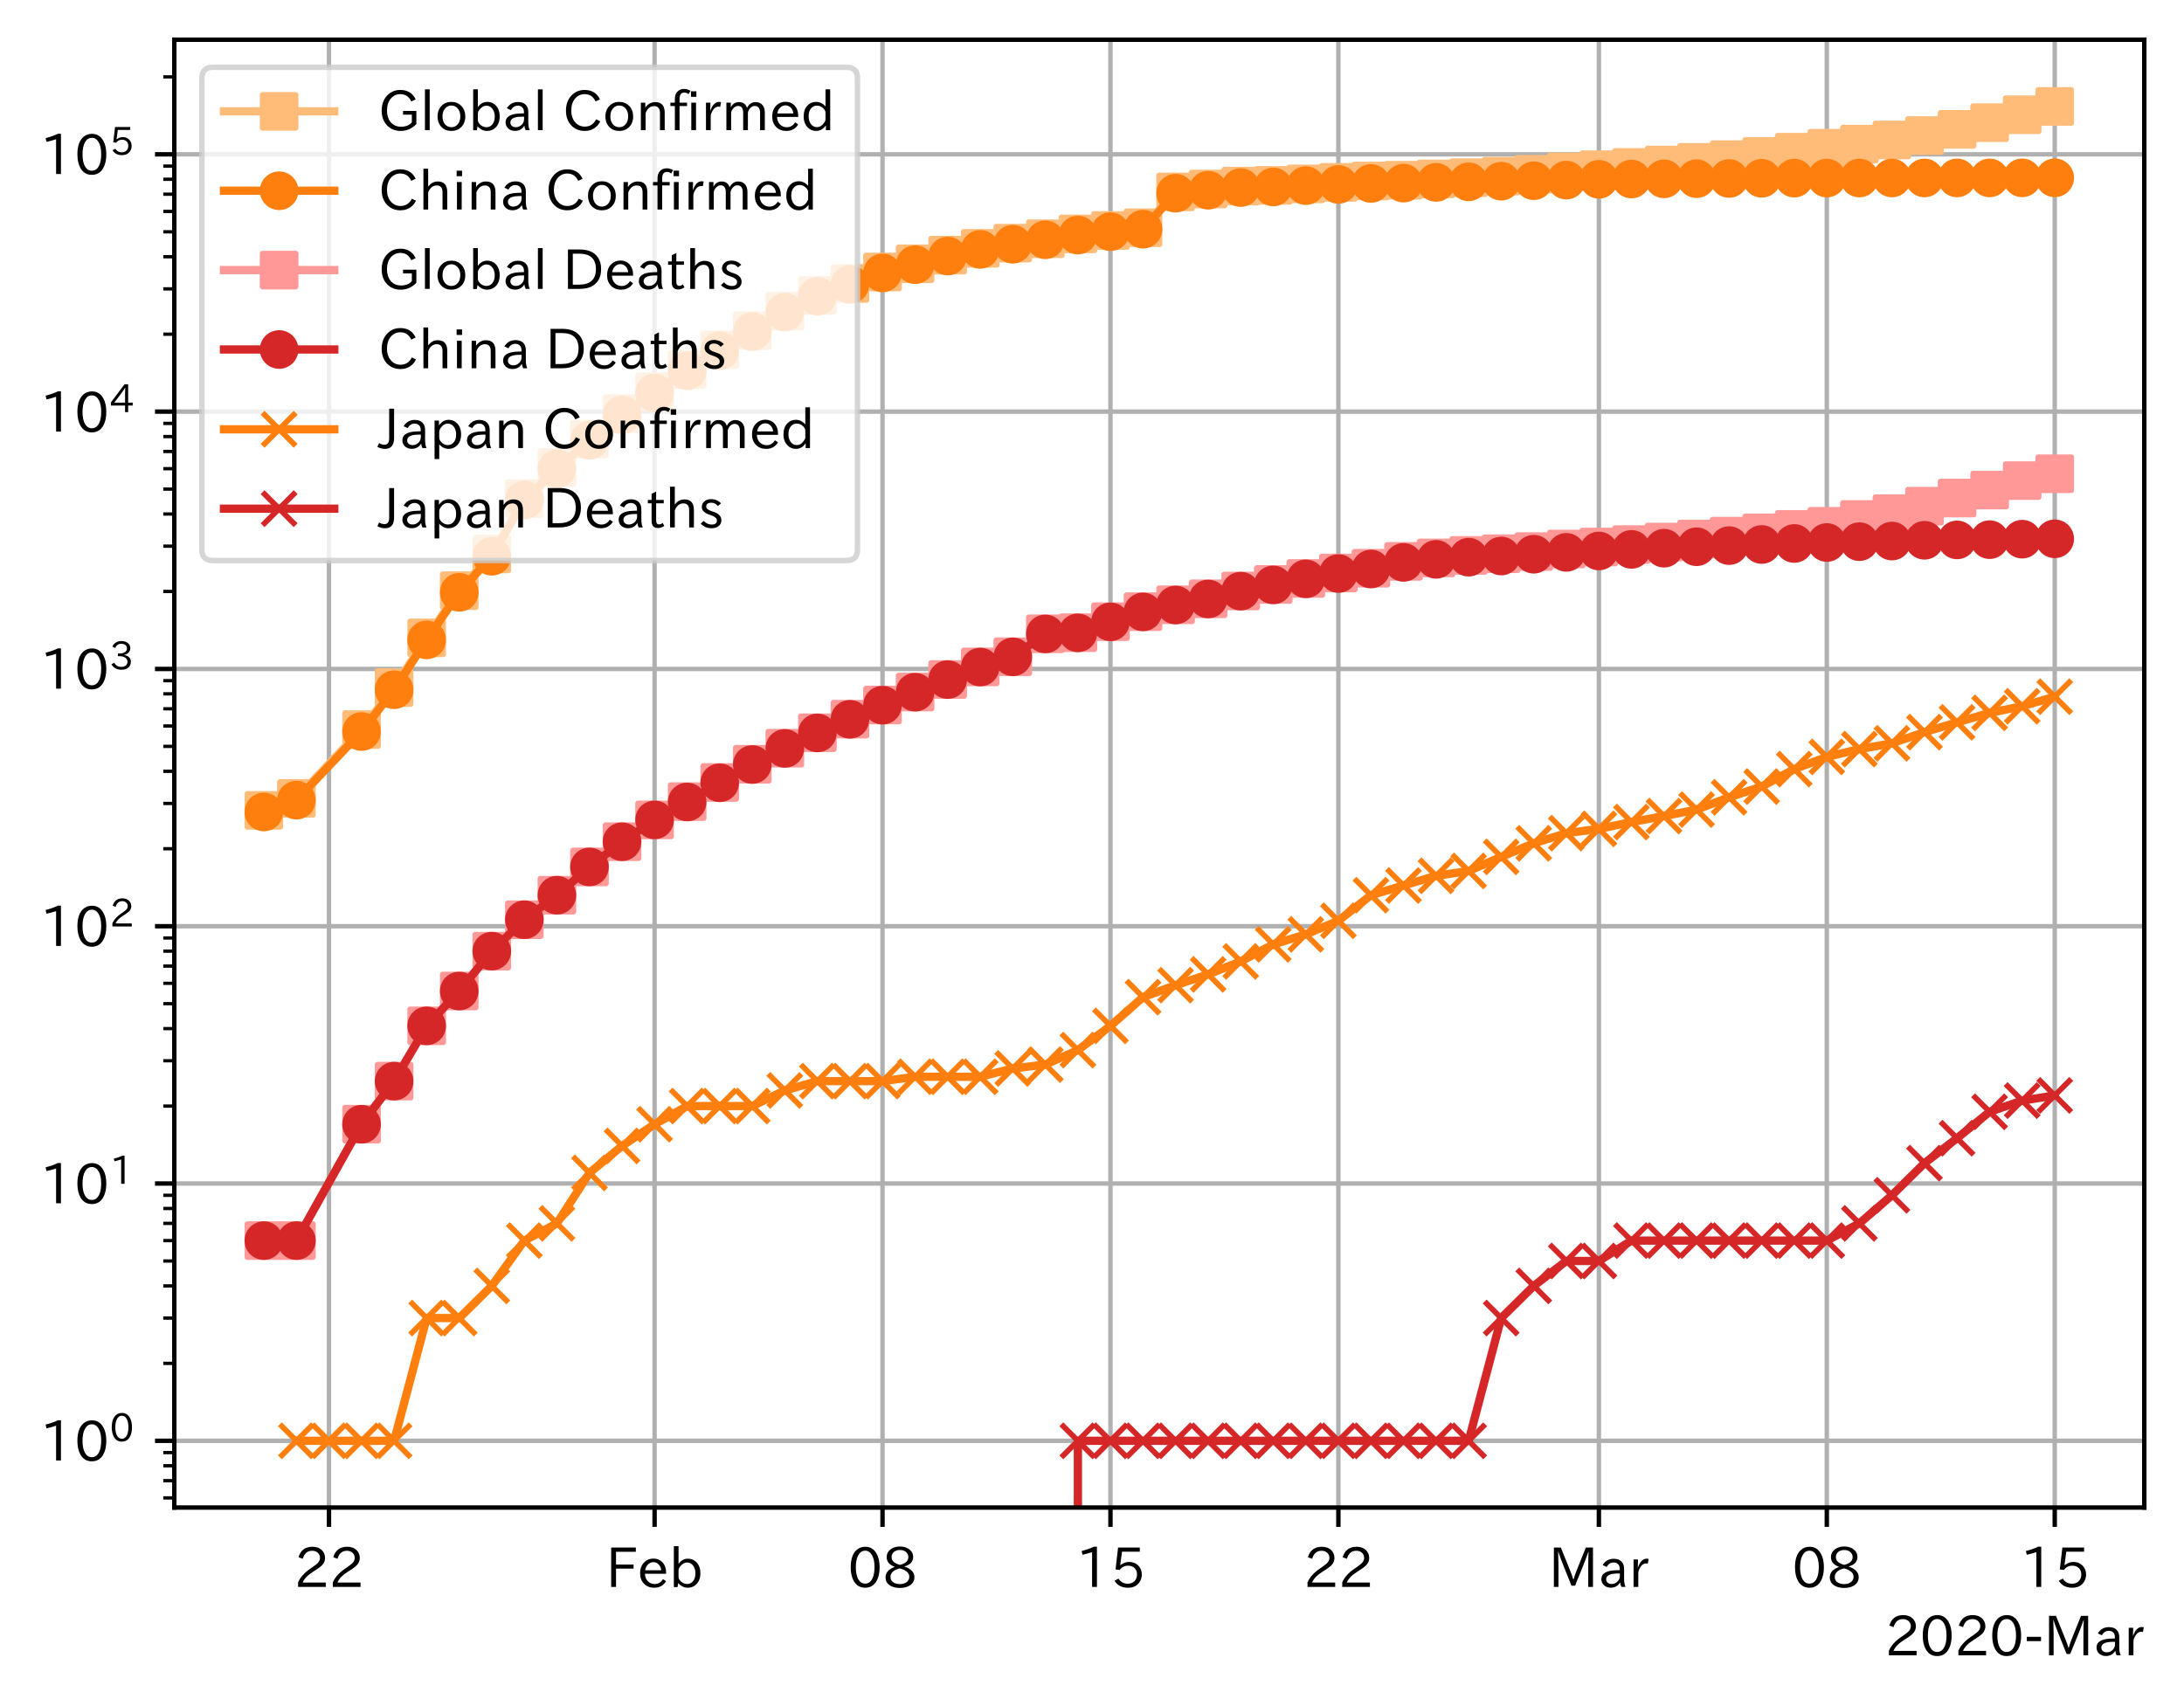 <?xml version="1.0" encoding="utf-8" standalone="no"?>
<!DOCTYPE svg PUBLIC "-//W3C//DTD SVG 1.1//EN"
  "http://www.w3.org/Graphics/SVG/1.1/DTD/svg11.dtd">
<!-- Created with matplotlib (https://matplotlib.org/) -->
<svg height="309.293pt" version="1.1" viewBox="0 0 395.92 309.293" width="395.92pt" xmlns="http://www.w3.org/2000/svg" xmlns:xlink="http://www.w3.org/1999/xlink">
 <defs>
  <style type="text/css">
*{stroke-linecap:butt;stroke-linejoin:round;}
  </style>
 </defs>
 <g id="figure_1">
  <g id="patch_1">
   <path d="M 0 309.293 
L 395.92 309.293 
L 395.92 0 
L 0 0 
z
" style="fill:#ffffff;"/>
  </g>
  <g id="axes_1">
   <g id="patch_2">
    <path d="M 31.6 273.312 
L 388.72 273.312 
L 388.72 7.2 
L 31.6 7.2 
z
" style="fill:#ffffff;"/>
   </g>
   <g id="matplotlib.axis_1">
    <g id="xtick_1">
     <g id="line2d_1">
      <path clip-path="url(#pc87dbaea35)" d="M 59.638 273.312 
L 59.638 7.2 
" style="fill:none;stroke:#b0b0b0;stroke-linecap:square;stroke-width:0.8;"/>
     </g>
     <g id="line2d_2">
      <defs>
       <path d="M 0 0 
L 0 3.5 
" id="m23316facc1" style="stroke:#000000;stroke-width:0.8;"/>
      </defs>
      <g>
       <use style="stroke:#000000;stroke-width:0.8;" x="59.638" xlink:href="#m23316facc1" y="273.312"/>
      </g>
     </g>
     <g id="text_1">
      <!-- 22 -->
      <defs>
       <path d="M 57.172 0.984 
L 6.984 0.984 
L 6.984 9.281 
Q 12.891 23.047 29.594 34.422 
L 32.375 36.281 
Q 40.922 42.141 43.609 45.406 
Q 46.688 49.266 46.688 53.812 
Q 46.688 58.938 43.062 62.547 
Q 39.062 66.547 32.562 66.547 
Q 19.531 66.547 15.484 52 
L 7.766 54.781 
Q 13.328 73.828 33.062 73.828 
Q 43.844 73.828 50.25 67.438 
Q 55.859 61.672 55.859 53.516 
Q 55.859 47.469 52.25 42.531 
Q 48.922 37.75 36.969 30.281 
L 34.859 29 
Q 19.625 19.578 15.281 8.891 
L 57.172 8.891 
z
" id="IPAexGothic-50"/>
      </defs>
      <g transform="translate(53.34 287.803)scale(0.1 -0.1)">
       <use xlink:href="#IPAexGothic-50"/>
       <use x="62.988" xlink:href="#IPAexGothic-50"/>
      </g>
     </g>
    </g>
    <g id="xtick_2">
     <g id="line2d_3">
      <path clip-path="url(#pc87dbaea35)" d="M 118.666 273.312 
L 118.666 7.2 
" style="fill:none;stroke:#b0b0b0;stroke-linecap:square;stroke-width:0.8;"/>
     </g>
     <g id="line2d_4">
      <g>
       <use style="stroke:#000000;stroke-width:0.8;" x="118.666" xlink:href="#m23316facc1" y="273.312"/>
      </g>
     </g>
     <g id="text_2">
      <!-- Feb -->
      <defs>
       <path d="M 54.203 64.703 
L 18.312 64.703 
L 18.312 41.5 
L 50.094 41.5 
L 50.094 34.188 
L 18.312 34.188 
L 18.312 0.984 
L 9.516 0.984 
L 9.516 72.406 
L 54.203 72.406 
z
" id="IPAexGothic-70"/>
       <path d="M 13.484 24.906 
Q 13.922 16.266 18.891 11.281 
Q 23.969 6.203 31.203 6.203 
Q 40.719 6.203 46.297 15.094 
L 51.906 11.375 
Q 44.828 -0.484 30.172 -0.484 
Q 19.094 -0.484 11.969 6.594 
Q 4.781 13.812 4.781 25.641 
Q 4.781 38.188 12.312 45.703 
Q 19 52.391 29 52.391 
Q 38.422 52.391 44.781 46.188 
Q 51.906 38.969 51.906 26.906 
L 51.906 24.906 
z
M 43.062 31.203 
Q 42.328 37.984 38.281 41.891 
Q 34.281 45.906 28.812 45.906 
Q 22.469 45.906 17.969 40.484 
Q 14.891 36.812 13.969 31.203 
z
" id="IPAexGothic-101"/>
       <path d="M 17.578 42.672 
Q 24.219 52.203 34.672 52.203 
Q 43.562 52.203 49.859 45.906 
Q 57.172 38.578 57.172 25.688 
Q 57.172 13.094 49.859 5.812 
Q 43.562 -0.484 34.469 -0.484 
Q 24.359 -0.484 17 8.062 
L 15.766 0.688 
L 9.078 0.688 
L 9.078 74.906 
L 17.578 74.906 
z
M 17.578 31.203 
L 17.578 19.578 
Q 17.578 13.875 23.875 9.375 
Q 28.172 6.297 33.109 6.297 
Q 38.875 6.297 42.875 10.297 
Q 48.188 15.766 48.188 25.484 
Q 48.188 34.281 43.797 39.891 
Q 39.453 45.312 33.203 45.312 
Q 27.484 45.312 22.469 40.281 
Q 17.578 35.406 17.578 31.203 
z
" id="IPAexGothic-98"/>
      </defs>
      <g transform="translate(109.843 287.803)scale(0.1 -0.1)">
       <use xlink:href="#IPAexGothic-70"/>
       <use x="57.178" xlink:href="#IPAexGothic-101"/>
       <use x="114.062" xlink:href="#IPAexGothic-98"/>
      </g>
     </g>
    </g>
    <g id="xtick_3">
     <g id="line2d_5">
      <path clip-path="url(#pc87dbaea35)" d="M 159.986 273.312 
L 159.986 7.2 
" style="fill:none;stroke:#b0b0b0;stroke-linecap:square;stroke-width:0.8;"/>
     </g>
     <g id="line2d_6">
      <g>
       <use style="stroke:#000000;stroke-width:0.8;" x="159.986" xlink:href="#m23316facc1" y="273.312"/>
      </g>
     </g>
     <g id="text_3">
      <!-- 08 -->
      <defs>
       <path d="M 31.844 73.828 
Q 45.016 73.828 52.094 61.625 
Q 57.719 51.953 57.719 36.625 
Q 57.719 21.438 52.094 11.578 
Q 45.125 -0.484 31.5 -0.484 
Q 17.922 -0.484 10.938 11.578 
Q 5.328 21.438 5.328 36.719 
Q 5.328 58.016 15.625 67.719 
Q 22.172 73.828 31.844 73.828 
z
M 31.5 66.656 
Q 23.688 66.656 19.188 58.734 
Q 14.594 50.734 14.594 36.625 
Q 14.594 22.75 19.094 14.797 
Q 23.641 6.984 31.5 6.984 
Q 40.922 6.984 45.453 18.016 
Q 48.438 25.344 48.438 37.109 
Q 48.438 50.875 43.844 58.734 
Q 39.203 66.656 31.5 66.656 
z
" id="IPAexGothic-48"/>
       <path d="M 39.703 37.891 
Q 57.812 31.734 57.812 18.703 
Q 57.812 8.453 48.438 3.078 
Q 41.609 -0.875 31.5 -0.875 
Q 21.344 -0.875 14.5 3.078 
Q 5.422 8.297 5.422 18.406 
Q 5.422 31.062 22.016 37.203 
L 22.016 37.5 
Q 7.516 42.719 7.516 54.828 
Q 7.516 64.062 15.328 69.625 
Q 21.969 74.312 31.547 74.312 
Q 42.234 74.312 48.922 68.797 
Q 55.516 63.578 55.516 55.719 
Q 55.516 42.281 39.703 38.188 
z
M 31.594 41.016 
Q 46.828 44.625 46.828 55.125 
Q 46.828 61.188 41.797 64.844 
Q 37.703 67.922 31.5 67.922 
Q 25.094 67.922 20.797 64.5 
Q 16.406 60.891 16.406 55.031 
Q 16.406 49.219 21.094 45.703 
Q 23.344 43.891 26.906 42.531 
Q 31 40.875 31.594 41.016 
z
M 30.906 34.516 
Q 14.406 30.172 14.406 19 
Q 14.406 12.109 20.516 8.688 
Q 25.094 6.109 31.391 6.109 
Q 40.234 6.109 45.016 10.891 
Q 48.531 14.406 48.531 19.531 
Q 48.531 24.906 43.656 28.906 
Q 40.766 31.156 36.719 32.812 
Q 31.984 34.719 30.906 34.516 
z
" id="IPAexGothic-56"/>
      </defs>
      <g transform="translate(153.688 287.803)scale(0.1 -0.1)">
       <use xlink:href="#IPAexGothic-48"/>
       <use x="62.988" xlink:href="#IPAexGothic-56"/>
      </g>
     </g>
    </g>
    <g id="xtick_4">
     <g id="line2d_7">
      <path clip-path="url(#pc87dbaea35)" d="M 201.306 273.312 
L 201.306 7.2 
" style="fill:none;stroke:#b0b0b0;stroke-linecap:square;stroke-width:0.8;"/>
     </g>
     <g id="line2d_8">
      <g>
       <use style="stroke:#000000;stroke-width:0.8;" x="201.306" xlink:href="#m23316facc1" y="273.312"/>
      </g>
     </g>
     <g id="text_4">
      <!-- 15 -->
      <defs>
       <path d="M 38.484 0.984 
L 29.688 0.984 
L 29.688 64.109 
Q 21.438 61.281 12.312 59.328 
L 10.688 66.109 
Q 23.734 69.391 32.906 73.922 
L 38.484 73.922 
z
" id="IPAexGothic-49"/>
       <path d="M 18.406 40.672 
Q 25.531 46.297 33.938 46.297 
Q 44 46.297 50.641 39.5 
Q 56.844 33.016 56.844 23.391 
Q 56.844 14.656 51.516 8.016 
Q 44.828 -0.484 31.734 -0.484 
Q 14.984 -0.484 7.328 12.25 
L 14.656 16.062 
Q 20.453 6.781 31.453 6.781 
Q 38.531 6.781 43.266 11.188 
Q 48.141 15.828 48.141 23.484 
Q 48.141 30.719 43.844 35.016 
Q 39.359 39.5 32.125 39.5 
Q 21.969 39.5 16.75 31.688 
L 9.234 32.672 
L 13.812 72.406 
L 53.219 72.406 
L 53.219 64.891 
L 20.953 64.891 
L 17.719 40.672 
z
" id="IPAexGothic-53"/>
      </defs>
      <g transform="translate(195.007 287.803)scale(0.1 -0.1)">
       <use xlink:href="#IPAexGothic-49"/>
       <use x="62.988" xlink:href="#IPAexGothic-53"/>
      </g>
     </g>
    </g>
    <g id="xtick_5">
     <g id="line2d_9">
      <path clip-path="url(#pc87dbaea35)" d="M 242.625 273.312 
L 242.625 7.2 
" style="fill:none;stroke:#b0b0b0;stroke-linecap:square;stroke-width:0.8;"/>
     </g>
     <g id="line2d_10">
      <g>
       <use style="stroke:#000000;stroke-width:0.8;" x="242.625" xlink:href="#m23316facc1" y="273.312"/>
      </g>
     </g>
     <g id="text_5">
      <!-- 22 -->
      <g transform="translate(236.327 287.803)scale(0.1 -0.1)">
       <use xlink:href="#IPAexGothic-50"/>
       <use x="62.988" xlink:href="#IPAexGothic-50"/>
      </g>
     </g>
    </g>
    <g id="xtick_6">
     <g id="line2d_11">
      <path clip-path="url(#pc87dbaea35)" d="M 289.848 273.312 
L 289.848 7.2 
" style="fill:none;stroke:#b0b0b0;stroke-linecap:square;stroke-width:0.8;"/>
     </g>
     <g id="line2d_12">
      <g>
       <use style="stroke:#000000;stroke-width:0.8;" x="289.848" xlink:href="#m23316facc1" y="273.312"/>
      </g>
     </g>
     <g id="text_6">
      <!-- Mar -->
      <defs>
       <path d="M 80.422 0.984 
L 71.828 0.984 
L 71.828 39.594 
Q 71.828 51.266 72.406 64.594 
L 72.016 64.594 
Q 68.062 53.266 63.531 41.797 
L 47.906 3.266 
L 41.406 3.266 
L 25.641 42.578 
Q 20.75 54.781 17.625 64.703 
L 17.234 64.703 
Q 17.828 48.922 17.828 39.891 
L 17.828 0.984 
L 9.516 0.984 
L 9.516 72.406 
L 22.125 72.406 
L 39.109 30.375 
Q 42.141 23 44.828 14.156 
L 45.125 14.156 
Q 47.312 22.125 50.531 30.172 
L 67.438 72.406 
L 80.422 72.406 
z
" id="IPAexGothic-77"/>
       <path d="M 49.312 0.984 
L 41.75 0.984 
Q 39.984 4.734 39.547 8.688 
L 39.203 8.688 
Q 33.547 -0.391 22.312 -0.391 
Q 14.594 -0.391 9.719 4.5 
Q 5.422 8.797 5.422 14.984 
Q 5.422 30.422 32.031 31.203 
L 38.719 31.391 
L 38.719 33.984 
Q 38.719 39.203 35.75 42.188 
Q 32.625 45.312 27.734 45.312 
Q 19.344 45.312 15.141 37.156 
L 7.719 40.578 
Q 14.656 52 27.938 52 
Q 37.109 52 42.047 46.875 
Q 46.625 42.281 46.625 33.891 
L 46.625 15.578 
Q 46.625 6.25 49.312 0.984 
z
M 38.922 25.391 
L 33.453 25.297 
Q 14.109 24.859 14.109 14.891 
Q 14.109 11.375 16.406 9.078 
Q 19.234 6.297 23.828 6.297 
Q 30.219 6.297 34.906 10.984 
Q 38.922 15.141 38.922 21 
z
" id="IPAexGothic-97"/>
       <path d="M 36.078 51.812 
L 34.578 43.266 
Q 32.906 43.609 31.594 43.609 
Q 25.828 43.609 22.078 38.188 
Q 17.391 31.344 17.391 26.172 
L 17.391 0.984 
L 8.797 0.984 
L 8.797 50.781 
L 16.891 50.781 
L 16.5 35.984 
L 16.703 35.984 
Q 22.219 52.203 32.766 52.203 
Q 34.469 52.203 36.078 51.812 
z
" id="IPAexGothic-114"/>
      </defs>
      <g transform="translate(280.739 287.803)scale(0.1 -0.1)">
       <use xlink:href="#IPAexGothic-77"/>
       <use x="90.186" xlink:href="#IPAexGothic-97"/>
       <use x="145.166" xlink:href="#IPAexGothic-114"/>
      </g>
     </g>
    </g>
    <g id="xtick_7">
     <g id="line2d_13">
      <path clip-path="url(#pc87dbaea35)" d="M 331.168 273.312 
L 331.168 7.2 
" style="fill:none;stroke:#b0b0b0;stroke-linecap:square;stroke-width:0.8;"/>
     </g>
     <g id="line2d_14">
      <g>
       <use style="stroke:#000000;stroke-width:0.8;" x="331.168" xlink:href="#m23316facc1" y="273.312"/>
      </g>
     </g>
     <g id="text_7">
      <!-- 08 -->
      <g transform="translate(324.869 287.803)scale(0.1 -0.1)">
       <use xlink:href="#IPAexGothic-48"/>
       <use x="62.988" xlink:href="#IPAexGothic-56"/>
      </g>
     </g>
    </g>
    <g id="xtick_8">
     <g id="line2d_15">
      <path clip-path="url(#pc87dbaea35)" d="M 372.487 273.312 
L 372.487 7.2 
" style="fill:none;stroke:#b0b0b0;stroke-linecap:square;stroke-width:0.8;"/>
     </g>
     <g id="line2d_16">
      <g>
       <use style="stroke:#000000;stroke-width:0.8;" x="372.487" xlink:href="#m23316facc1" y="273.312"/>
      </g>
     </g>
     <g id="text_8">
      <!-- 15 -->
      <g transform="translate(366.189 287.803)scale(0.1 -0.1)">
       <use xlink:href="#IPAexGothic-49"/>
       <use x="62.988" xlink:href="#IPAexGothic-53"/>
      </g>
     </g>
    </g>
    <g id="text_9">
     <!-- 2020-Mar -->
     <defs>
      <path d="M 30.766 26.609 
L 4.984 26.609 
L 4.984 34.422 
L 30.766 34.422 
z
" id="IPAexGothic-45"/>
     </defs>
     <g transform="translate(341.728 300.193)scale(0.1 -0.1)">
      <use xlink:href="#IPAexGothic-50"/>
      <use x="62.988" xlink:href="#IPAexGothic-48"/>
      <use x="125.977" xlink:href="#IPAexGothic-50"/>
      <use x="188.965" xlink:href="#IPAexGothic-48"/>
      <use x="251.953" xlink:href="#IPAexGothic-45"/>
      <use x="287.744" xlink:href="#IPAexGothic-77"/>
      <use x="377.93" xlink:href="#IPAexGothic-97"/>
      <use x="432.91" xlink:href="#IPAexGothic-114"/>
     </g>
    </g>
   </g>
   <g id="matplotlib.axis_2">
    <g id="ytick_1">
     <g id="line2d_17">
      <path clip-path="url(#pc87dbaea35)" d="M 31.6 261.216 
L 388.72 261.216 
" style="fill:none;stroke:#b0b0b0;stroke-linecap:square;stroke-width:0.8;"/>
     </g>
     <g id="line2d_18">
      <defs>
       <path d="M 0 0 
L -3.5 0 
" id="m0e94bce011" style="stroke:#000000;stroke-width:0.8;"/>
      </defs>
      <g>
       <use style="stroke:#000000;stroke-width:0.8;" x="31.6" xlink:href="#m0e94bce011" y="261.216"/>
      </g>
     </g>
     <g id="text_10">
      <!-- $\mathdefault{10^{0}}$ -->
      <g transform="translate(7.2 264.961)scale(0.1 -0.1)">
       <use transform="translate(0 0.773)" xlink:href="#IPAexGothic-49"/>
       <use transform="translate(62.988 0.773)" xlink:href="#IPAexGothic-48"/>
       <use transform="translate(126.865 36.32)scale(0.7)" xlink:href="#IPAexGothic-48"/>
      </g>
     </g>
    </g>
    <g id="ytick_2">
     <g id="line2d_19">
      <path clip-path="url(#pc87dbaea35)" d="M 31.6 214.569 
L 388.72 214.569 
" style="fill:none;stroke:#b0b0b0;stroke-linecap:square;stroke-width:0.8;"/>
     </g>
     <g id="line2d_20">
      <g>
       <use style="stroke:#000000;stroke-width:0.8;" x="31.6" xlink:href="#m0e94bce011" y="214.569"/>
      </g>
     </g>
     <g id="text_11">
      <!-- $\mathdefault{10^{1}}$ -->
      <g transform="translate(7.2 218.314)scale(0.1 -0.1)">
       <use transform="translate(0 0.708)" xlink:href="#IPAexGothic-49"/>
       <use transform="translate(62.988 0.708)" xlink:href="#IPAexGothic-48"/>
       <use transform="translate(126.865 36.255)scale(0.7)" xlink:href="#IPAexGothic-49"/>
      </g>
     </g>
    </g>
    <g id="ytick_3">
     <g id="line2d_21">
      <path clip-path="url(#pc87dbaea35)" d="M 31.6 167.921 
L 388.72 167.921 
" style="fill:none;stroke:#b0b0b0;stroke-linecap:square;stroke-width:0.8;"/>
     </g>
     <g id="line2d_22">
      <g>
       <use style="stroke:#000000;stroke-width:0.8;" x="31.6" xlink:href="#m0e94bce011" y="167.921"/>
      </g>
     </g>
     <g id="text_12">
      <!-- $\mathdefault{10^{2}}$ -->
      <g transform="translate(7.2 171.667)scale(0.1 -0.1)">
       <use transform="translate(0 0.773)" xlink:href="#IPAexGothic-49"/>
       <use transform="translate(62.988 0.773)" xlink:href="#IPAexGothic-48"/>
       <use transform="translate(126.865 36.32)scale(0.7)" xlink:href="#IPAexGothic-50"/>
      </g>
     </g>
    </g>
    <g id="ytick_4">
     <g id="line2d_23">
      <path clip-path="url(#pc87dbaea35)" d="M 31.6 121.274 
L 388.72 121.274 
" style="fill:none;stroke:#b0b0b0;stroke-linecap:square;stroke-width:0.8;"/>
     </g>
     <g id="line2d_24">
      <g>
       <use style="stroke:#000000;stroke-width:0.8;" x="31.6" xlink:href="#m0e94bce011" y="121.274"/>
      </g>
     </g>
     <g id="text_13">
      <!-- $\mathdefault{10^{3}}$ -->
      <defs>
       <path d="M 37.203 37.797 
Q 54.781 34.625 54.781 19.969 
Q 54.781 11.188 48.875 5.562 
Q 42.328 -0.484 30.375 -0.484 
Q 12.453 -0.484 4.5 13.766 
L 11.812 17.672 
Q 17.328 6.891 30.281 6.891 
Q 37.891 6.891 42.094 10.797 
Q 46.094 14.5 46.094 20.172 
Q 46.094 26.859 40.094 30.906 
Q 34.625 34.578 25.688 34.578 
L 21.297 34.578 
L 21.297 41.703 
L 25.875 41.703 
Q 34.859 41.703 39.594 45.125 
Q 44.672 48.734 44.672 54.828 
Q 44.672 61.469 38.969 64.656 
Q 35.297 66.844 30.172 66.844 
Q 19.344 66.844 14.109 55.906 
L 6.781 59.422 
Q 14.016 73.828 30.281 73.828 
Q 40.578 73.828 46.969 68.656 
Q 53.375 63.578 53.375 55.219 
Q 53.375 47.312 47.172 42.281 
Q 43.172 39.062 37.203 38.188 
z
" id="IPAexGothic-51"/>
      </defs>
      <g transform="translate(7.2 125.02)scale(0.1 -0.1)">
       <use transform="translate(0 0.773)" xlink:href="#IPAexGothic-49"/>
       <use transform="translate(62.988 0.773)" xlink:href="#IPAexGothic-48"/>
       <use transform="translate(126.865 36.32)scale(0.7)" xlink:href="#IPAexGothic-51"/>
      </g>
     </g>
    </g>
    <g id="ytick_5">
     <g id="line2d_25">
      <path clip-path="url(#pc87dbaea35)" d="M 31.6 74.627 
L 388.72 74.627 
" style="fill:none;stroke:#b0b0b0;stroke-linecap:square;stroke-width:0.8;"/>
     </g>
     <g id="line2d_26">
      <g>
       <use style="stroke:#000000;stroke-width:0.8;" x="31.6" xlink:href="#m0e94bce011" y="74.627"/>
      </g>
     </g>
     <g id="text_14">
      <!-- $\mathdefault{10^{4}}$ -->
      <defs>
       <path d="M 59.578 18.109 
L 47.797 18.109 
L 47.797 0.984 
L 39.797 0.984 
L 39.797 18.109 
L 3.078 18.109 
L 3.078 26.125 
L 38.375 73.094 
L 47.797 73.094 
L 47.797 25.531 
L 59.578 25.531 
z
M 40.281 64.203 
L 39.984 64.203 
Q 35.594 57.125 31.297 51.312 
L 11.859 25.531 
L 39.797 25.531 
L 39.797 49.125 
Q 39.797 54.391 40.281 64.203 
z
" id="IPAexGothic-52"/>
      </defs>
      <g transform="translate(7.2 78.372)scale(0.1 -0.1)">
       <use transform="translate(0 0.287)" xlink:href="#IPAexGothic-49"/>
       <use transform="translate(62.988 0.287)" xlink:href="#IPAexGothic-48"/>
       <use transform="translate(126.865 35.834)scale(0.7)" xlink:href="#IPAexGothic-52"/>
      </g>
     </g>
    </g>
    <g id="ytick_6">
     <g id="line2d_27">
      <path clip-path="url(#pc87dbaea35)" d="M 31.6 27.98 
L 388.72 27.98 
" style="fill:none;stroke:#b0b0b0;stroke-linecap:square;stroke-width:0.8;"/>
     </g>
     <g id="line2d_28">
      <g>
       <use style="stroke:#000000;stroke-width:0.8;" x="31.6" xlink:href="#m0e94bce011" y="27.98"/>
      </g>
     </g>
     <g id="text_15">
      <!-- $\mathdefault{10^{5}}$ -->
      <g transform="translate(7.2 31.725)scale(0.1 -0.1)">
       <use transform="translate(0 0.769)" xlink:href="#IPAexGothic-49"/>
       <use transform="translate(62.988 0.769)" xlink:href="#IPAexGothic-48"/>
       <use transform="translate(126.865 36.316)scale(0.7)" xlink:href="#IPAexGothic-53"/>
      </g>
     </g>
    </g>
    <g id="ytick_7">
     <g id="line2d_29">
      <defs>
       <path d="M 0 0 
L -2 0 
" id="mbfe75be313" style="stroke:#000000;stroke-width:0.6;"/>
      </defs>
      <g>
       <use style="stroke:#000000;stroke-width:0.6;" x="31.6" xlink:href="#mbfe75be313" y="271.565"/>
      </g>
     </g>
    </g>
    <g id="ytick_8">
     <g id="line2d_30">
      <g>
       <use style="stroke:#000000;stroke-width:0.6;" x="31.6" xlink:href="#mbfe75be313" y="268.442"/>
      </g>
     </g>
    </g>
    <g id="ytick_9">
     <g id="line2d_31">
      <g>
       <use style="stroke:#000000;stroke-width:0.6;" x="31.6" xlink:href="#mbfe75be313" y="265.737"/>
      </g>
     </g>
    </g>
    <g id="ytick_10">
     <g id="line2d_32">
      <g>
       <use style="stroke:#000000;stroke-width:0.6;" x="31.6" xlink:href="#mbfe75be313" y="263.35"/>
      </g>
     </g>
    </g>
    <g id="ytick_11">
     <g id="line2d_33">
      <g>
       <use style="stroke:#000000;stroke-width:0.6;" x="31.6" xlink:href="#mbfe75be313" y="247.174"/>
      </g>
     </g>
    </g>
    <g id="ytick_12">
     <g id="line2d_34">
      <g>
       <use style="stroke:#000000;stroke-width:0.6;" x="31.6" xlink:href="#mbfe75be313" y="238.96"/>
      </g>
     </g>
    </g>
    <g id="ytick_13">
     <g id="line2d_35">
      <g>
       <use style="stroke:#000000;stroke-width:0.6;" x="31.6" xlink:href="#mbfe75be313" y="233.132"/>
      </g>
     </g>
    </g>
    <g id="ytick_14">
     <g id="line2d_36">
      <g>
       <use style="stroke:#000000;stroke-width:0.6;" x="31.6" xlink:href="#mbfe75be313" y="228.611"/>
      </g>
     </g>
    </g>
    <g id="ytick_15">
     <g id="line2d_37">
      <g>
       <use style="stroke:#000000;stroke-width:0.6;" x="31.6" xlink:href="#mbfe75be313" y="224.917"/>
      </g>
     </g>
    </g>
    <g id="ytick_16">
     <g id="line2d_38">
      <g>
       <use style="stroke:#000000;stroke-width:0.6;" x="31.6" xlink:href="#mbfe75be313" y="221.794"/>
      </g>
     </g>
    </g>
    <g id="ytick_17">
     <g id="line2d_39">
      <g>
       <use style="stroke:#000000;stroke-width:0.6;" x="31.6" xlink:href="#mbfe75be313" y="219.089"/>
      </g>
     </g>
    </g>
    <g id="ytick_18">
     <g id="line2d_40">
      <g>
       <use style="stroke:#000000;stroke-width:0.6;" x="31.6" xlink:href="#mbfe75be313" y="216.703"/>
      </g>
     </g>
    </g>
    <g id="ytick_19">
     <g id="line2d_41">
      <g>
       <use style="stroke:#000000;stroke-width:0.6;" x="31.6" xlink:href="#mbfe75be313" y="200.527"/>
      </g>
     </g>
    </g>
    <g id="ytick_20">
     <g id="line2d_42">
      <g>
       <use style="stroke:#000000;stroke-width:0.6;" x="31.6" xlink:href="#mbfe75be313" y="192.312"/>
      </g>
     </g>
    </g>
    <g id="ytick_21">
     <g id="line2d_43">
      <g>
       <use style="stroke:#000000;stroke-width:0.6;" x="31.6" xlink:href="#mbfe75be313" y="186.484"/>
      </g>
     </g>
    </g>
    <g id="ytick_22">
     <g id="line2d_44">
      <g>
       <use style="stroke:#000000;stroke-width:0.6;" x="31.6" xlink:href="#mbfe75be313" y="181.964"/>
      </g>
     </g>
    </g>
    <g id="ytick_23">
     <g id="line2d_45">
      <g>
       <use style="stroke:#000000;stroke-width:0.6;" x="31.6" xlink:href="#mbfe75be313" y="178.27"/>
      </g>
     </g>
    </g>
    <g id="ytick_24">
     <g id="line2d_46">
      <g>
       <use style="stroke:#000000;stroke-width:0.6;" x="31.6" xlink:href="#mbfe75be313" y="175.147"/>
      </g>
     </g>
    </g>
    <g id="ytick_25">
     <g id="line2d_47">
      <g>
       <use style="stroke:#000000;stroke-width:0.6;" x="31.6" xlink:href="#mbfe75be313" y="172.442"/>
      </g>
     </g>
    </g>
    <g id="ytick_26">
     <g id="line2d_48">
      <g>
       <use style="stroke:#000000;stroke-width:0.6;" x="31.6" xlink:href="#mbfe75be313" y="170.056"/>
      </g>
     </g>
    </g>
    <g id="ytick_27">
     <g id="line2d_49">
      <g>
       <use style="stroke:#000000;stroke-width:0.6;" x="31.6" xlink:href="#mbfe75be313" y="153.879"/>
      </g>
     </g>
    </g>
    <g id="ytick_28">
     <g id="line2d_50">
      <g>
       <use style="stroke:#000000;stroke-width:0.6;" x="31.6" xlink:href="#mbfe75be313" y="145.665"/>
      </g>
     </g>
    </g>
    <g id="ytick_29">
     <g id="line2d_51">
      <g>
       <use style="stroke:#000000;stroke-width:0.6;" x="31.6" xlink:href="#mbfe75be313" y="139.837"/>
      </g>
     </g>
    </g>
    <g id="ytick_30">
     <g id="line2d_52">
      <g>
       <use style="stroke:#000000;stroke-width:0.6;" x="31.6" xlink:href="#mbfe75be313" y="135.316"/>
      </g>
     </g>
    </g>
    <g id="ytick_31">
     <g id="line2d_53">
      <g>
       <use style="stroke:#000000;stroke-width:0.6;" x="31.6" xlink:href="#mbfe75be313" y="131.623"/>
      </g>
     </g>
    </g>
    <g id="ytick_32">
     <g id="line2d_54">
      <g>
       <use style="stroke:#000000;stroke-width:0.6;" x="31.6" xlink:href="#mbfe75be313" y="128.5"/>
      </g>
     </g>
    </g>
    <g id="ytick_33">
     <g id="line2d_55">
      <g>
       <use style="stroke:#000000;stroke-width:0.6;" x="31.6" xlink:href="#mbfe75be313" y="125.795"/>
      </g>
     </g>
    </g>
    <g id="ytick_34">
     <g id="line2d_56">
      <g>
       <use style="stroke:#000000;stroke-width:0.6;" x="31.6" xlink:href="#mbfe75be313" y="123.409"/>
      </g>
     </g>
    </g>
    <g id="ytick_35">
     <g id="line2d_57">
      <g>
       <use style="stroke:#000000;stroke-width:0.6;" x="31.6" xlink:href="#mbfe75be313" y="107.232"/>
      </g>
     </g>
    </g>
    <g id="ytick_36">
     <g id="line2d_58">
      <g>
       <use style="stroke:#000000;stroke-width:0.6;" x="31.6" xlink:href="#mbfe75be313" y="99.018"/>
      </g>
     </g>
    </g>
    <g id="ytick_37">
     <g id="line2d_59">
      <g>
       <use style="stroke:#000000;stroke-width:0.6;" x="31.6" xlink:href="#mbfe75be313" y="93.19"/>
      </g>
     </g>
    </g>
    <g id="ytick_38">
     <g id="line2d_60">
      <g>
       <use style="stroke:#000000;stroke-width:0.6;" x="31.6" xlink:href="#mbfe75be313" y="88.669"/>
      </g>
     </g>
    </g>
    <g id="ytick_39">
     <g id="line2d_61">
      <g>
       <use style="stroke:#000000;stroke-width:0.6;" x="31.6" xlink:href="#mbfe75be313" y="84.976"/>
      </g>
     </g>
    </g>
    <g id="ytick_40">
     <g id="line2d_62">
      <g>
       <use style="stroke:#000000;stroke-width:0.6;" x="31.6" xlink:href="#mbfe75be313" y="81.853"/>
      </g>
     </g>
    </g>
    <g id="ytick_41">
     <g id="line2d_63">
      <g>
       <use style="stroke:#000000;stroke-width:0.6;" x="31.6" xlink:href="#mbfe75be313" y="79.148"/>
      </g>
     </g>
    </g>
    <g id="ytick_42">
     <g id="line2d_64">
      <g>
       <use style="stroke:#000000;stroke-width:0.6;" x="31.6" xlink:href="#mbfe75be313" y="76.761"/>
      </g>
     </g>
    </g>
    <g id="ytick_43">
     <g id="line2d_65">
      <g>
       <use style="stroke:#000000;stroke-width:0.6;" x="31.6" xlink:href="#mbfe75be313" y="60.585"/>
      </g>
     </g>
    </g>
    <g id="ytick_44">
     <g id="line2d_66">
      <g>
       <use style="stroke:#000000;stroke-width:0.6;" x="31.6" xlink:href="#mbfe75be313" y="52.371"/>
      </g>
     </g>
    </g>
    <g id="ytick_45">
     <g id="line2d_67">
      <g>
       <use style="stroke:#000000;stroke-width:0.6;" x="31.6" xlink:href="#mbfe75be313" y="46.543"/>
      </g>
     </g>
    </g>
    <g id="ytick_46">
     <g id="line2d_68">
      <g>
       <use style="stroke:#000000;stroke-width:0.6;" x="31.6" xlink:href="#mbfe75be313" y="42.022"/>
      </g>
     </g>
    </g>
    <g id="ytick_47">
     <g id="line2d_69">
      <g>
       <use style="stroke:#000000;stroke-width:0.6;" x="31.6" xlink:href="#mbfe75be313" y="38.328"/>
      </g>
     </g>
    </g>
    <g id="ytick_48">
     <g id="line2d_70">
      <g>
       <use style="stroke:#000000;stroke-width:0.6;" x="31.6" xlink:href="#mbfe75be313" y="35.205"/>
      </g>
     </g>
    </g>
    <g id="ytick_49">
     <g id="line2d_71">
      <g>
       <use style="stroke:#000000;stroke-width:0.6;" x="31.6" xlink:href="#mbfe75be313" y="32.5"/>
      </g>
     </g>
    </g>
    <g id="ytick_50">
     <g id="line2d_72">
      <g>
       <use style="stroke:#000000;stroke-width:0.6;" x="31.6" xlink:href="#mbfe75be313" y="30.114"/>
      </g>
     </g>
    </g>
    <g id="ytick_51">
     <g id="line2d_73">
      <g>
       <use style="stroke:#000000;stroke-width:0.6;" x="31.6" xlink:href="#mbfe75be313" y="13.937"/>
      </g>
     </g>
    </g>
   </g>
   <g id="line2d_74">
    <path clip-path="url(#pc87dbaea35)" d="M 47.833 146.919 
L 53.736 144.741 
L 65.541 132.275 
L 71.444 124.662 
L 77.347 115.65 
L 83.25 107.091 
L 89.152 100.43 
L 95.055 90.389 
L 100.958 84.757 
L 106.861 79.614 
L 112.764 74.983 
L 118.666 71.013 
L 124.569 67.02 
L 130.472 63.416 
L 136.375 59.956 
L 142.278 56.429 
L 148.18 53.57 
L 154.083 51.394 
L 159.986 49.314 
L 165.889 47.819 
L 171.792 46.264 
L 177.695 45.029 
L 183.597 44.08 
L 189.5 43.277 
L 195.403 42.409 
L 201.306 41.788 
L 207.209 41.283 
L 213.111 34.796 
L 219.014 34.263 
L 224.917 33.753 
L 230.82 33.607 
L 236.723 33.335 
L 242.625 33.067 
L 248.528 32.804 
L 254.431 32.67 
L 260.334 32.44 
L 266.237 32.221 
L 272.14 31.928 
L 278.042 31.596 
L 283.945 31.176 
L 289.848 30.769 
L 295.751 30.352 
L 301.654 29.919 
L 307.556 29.43 
L 313.459 28.948 
L 319.362 28.349 
L 325.265 27.593 
L 331.168 26.879 
L 337.07 26.127 
L 342.973 25.378 
L 348.876 24.571 
L 354.779 23.451 
L 360.682 22.239 
L 366.584 20.799 
L 372.487 19.296 
" style="fill:none;stroke:#ffbb78;stroke-linecap:square;stroke-width:1.5;"/>
    <defs>
     <path d="M -3 3 
L 3 3 
L 3 -3 
L -3 -3 
z
" id="m5b9c1fd27f" style="stroke:#ffbb78;stroke-linejoin:miter;"/>
    </defs>
    <g clip-path="url(#pc87dbaea35)">
     <use style="fill:#ffbb78;stroke:#ffbb78;stroke-linejoin:miter;" x="47.833" xlink:href="#m5b9c1fd27f" y="146.919"/>
     <use style="fill:#ffbb78;stroke:#ffbb78;stroke-linejoin:miter;" x="53.736" xlink:href="#m5b9c1fd27f" y="144.741"/>
     <use style="fill:#ffbb78;stroke:#ffbb78;stroke-linejoin:miter;" x="65.541" xlink:href="#m5b9c1fd27f" y="132.275"/>
     <use style="fill:#ffbb78;stroke:#ffbb78;stroke-linejoin:miter;" x="71.444" xlink:href="#m5b9c1fd27f" y="124.662"/>
     <use style="fill:#ffbb78;stroke:#ffbb78;stroke-linejoin:miter;" x="77.347" xlink:href="#m5b9c1fd27f" y="115.65"/>
     <use style="fill:#ffbb78;stroke:#ffbb78;stroke-linejoin:miter;" x="83.25" xlink:href="#m5b9c1fd27f" y="107.091"/>
     <use style="fill:#ffbb78;stroke:#ffbb78;stroke-linejoin:miter;" x="89.152" xlink:href="#m5b9c1fd27f" y="100.43"/>
     <use style="fill:#ffbb78;stroke:#ffbb78;stroke-linejoin:miter;" x="95.055" xlink:href="#m5b9c1fd27f" y="90.389"/>
     <use style="fill:#ffbb78;stroke:#ffbb78;stroke-linejoin:miter;" x="100.958" xlink:href="#m5b9c1fd27f" y="84.757"/>
     <use style="fill:#ffbb78;stroke:#ffbb78;stroke-linejoin:miter;" x="106.861" xlink:href="#m5b9c1fd27f" y="79.614"/>
     <use style="fill:#ffbb78;stroke:#ffbb78;stroke-linejoin:miter;" x="112.764" xlink:href="#m5b9c1fd27f" y="74.983"/>
     <use style="fill:#ffbb78;stroke:#ffbb78;stroke-linejoin:miter;" x="118.666" xlink:href="#m5b9c1fd27f" y="71.013"/>
     <use style="fill:#ffbb78;stroke:#ffbb78;stroke-linejoin:miter;" x="124.569" xlink:href="#m5b9c1fd27f" y="67.02"/>
     <use style="fill:#ffbb78;stroke:#ffbb78;stroke-linejoin:miter;" x="130.472" xlink:href="#m5b9c1fd27f" y="63.416"/>
     <use style="fill:#ffbb78;stroke:#ffbb78;stroke-linejoin:miter;" x="136.375" xlink:href="#m5b9c1fd27f" y="59.956"/>
     <use style="fill:#ffbb78;stroke:#ffbb78;stroke-linejoin:miter;" x="142.278" xlink:href="#m5b9c1fd27f" y="56.429"/>
     <use style="fill:#ffbb78;stroke:#ffbb78;stroke-linejoin:miter;" x="148.18" xlink:href="#m5b9c1fd27f" y="53.57"/>
     <use style="fill:#ffbb78;stroke:#ffbb78;stroke-linejoin:miter;" x="154.083" xlink:href="#m5b9c1fd27f" y="51.394"/>
     <use style="fill:#ffbb78;stroke:#ffbb78;stroke-linejoin:miter;" x="159.986" xlink:href="#m5b9c1fd27f" y="49.314"/>
     <use style="fill:#ffbb78;stroke:#ffbb78;stroke-linejoin:miter;" x="165.889" xlink:href="#m5b9c1fd27f" y="47.819"/>
     <use style="fill:#ffbb78;stroke:#ffbb78;stroke-linejoin:miter;" x="171.792" xlink:href="#m5b9c1fd27f" y="46.264"/>
     <use style="fill:#ffbb78;stroke:#ffbb78;stroke-linejoin:miter;" x="177.695" xlink:href="#m5b9c1fd27f" y="45.029"/>
     <use style="fill:#ffbb78;stroke:#ffbb78;stroke-linejoin:miter;" x="183.597" xlink:href="#m5b9c1fd27f" y="44.08"/>
     <use style="fill:#ffbb78;stroke:#ffbb78;stroke-linejoin:miter;" x="189.5" xlink:href="#m5b9c1fd27f" y="43.277"/>
     <use style="fill:#ffbb78;stroke:#ffbb78;stroke-linejoin:miter;" x="195.403" xlink:href="#m5b9c1fd27f" y="42.409"/>
     <use style="fill:#ffbb78;stroke:#ffbb78;stroke-linejoin:miter;" x="201.306" xlink:href="#m5b9c1fd27f" y="41.788"/>
     <use style="fill:#ffbb78;stroke:#ffbb78;stroke-linejoin:miter;" x="207.209" xlink:href="#m5b9c1fd27f" y="41.283"/>
     <use style="fill:#ffbb78;stroke:#ffbb78;stroke-linejoin:miter;" x="213.111" xlink:href="#m5b9c1fd27f" y="34.796"/>
     <use style="fill:#ffbb78;stroke:#ffbb78;stroke-linejoin:miter;" x="219.014" xlink:href="#m5b9c1fd27f" y="34.263"/>
     <use style="fill:#ffbb78;stroke:#ffbb78;stroke-linejoin:miter;" x="224.917" xlink:href="#m5b9c1fd27f" y="33.753"/>
     <use style="fill:#ffbb78;stroke:#ffbb78;stroke-linejoin:miter;" x="230.82" xlink:href="#m5b9c1fd27f" y="33.607"/>
     <use style="fill:#ffbb78;stroke:#ffbb78;stroke-linejoin:miter;" x="236.723" xlink:href="#m5b9c1fd27f" y="33.335"/>
     <use style="fill:#ffbb78;stroke:#ffbb78;stroke-linejoin:miter;" x="242.625" xlink:href="#m5b9c1fd27f" y="33.067"/>
     <use style="fill:#ffbb78;stroke:#ffbb78;stroke-linejoin:miter;" x="248.528" xlink:href="#m5b9c1fd27f" y="32.804"/>
     <use style="fill:#ffbb78;stroke:#ffbb78;stroke-linejoin:miter;" x="254.431" xlink:href="#m5b9c1fd27f" y="32.67"/>
     <use style="fill:#ffbb78;stroke:#ffbb78;stroke-linejoin:miter;" x="260.334" xlink:href="#m5b9c1fd27f" y="32.44"/>
     <use style="fill:#ffbb78;stroke:#ffbb78;stroke-linejoin:miter;" x="266.237" xlink:href="#m5b9c1fd27f" y="32.221"/>
     <use style="fill:#ffbb78;stroke:#ffbb78;stroke-linejoin:miter;" x="272.14" xlink:href="#m5b9c1fd27f" y="31.928"/>
     <use style="fill:#ffbb78;stroke:#ffbb78;stroke-linejoin:miter;" x="278.042" xlink:href="#m5b9c1fd27f" y="31.596"/>
     <use style="fill:#ffbb78;stroke:#ffbb78;stroke-linejoin:miter;" x="283.945" xlink:href="#m5b9c1fd27f" y="31.176"/>
     <use style="fill:#ffbb78;stroke:#ffbb78;stroke-linejoin:miter;" x="289.848" xlink:href="#m5b9c1fd27f" y="30.769"/>
     <use style="fill:#ffbb78;stroke:#ffbb78;stroke-linejoin:miter;" x="295.751" xlink:href="#m5b9c1fd27f" y="30.352"/>
     <use style="fill:#ffbb78;stroke:#ffbb78;stroke-linejoin:miter;" x="301.654" xlink:href="#m5b9c1fd27f" y="29.919"/>
     <use style="fill:#ffbb78;stroke:#ffbb78;stroke-linejoin:miter;" x="307.556" xlink:href="#m5b9c1fd27f" y="29.43"/>
     <use style="fill:#ffbb78;stroke:#ffbb78;stroke-linejoin:miter;" x="313.459" xlink:href="#m5b9c1fd27f" y="28.948"/>
     <use style="fill:#ffbb78;stroke:#ffbb78;stroke-linejoin:miter;" x="319.362" xlink:href="#m5b9c1fd27f" y="28.349"/>
     <use style="fill:#ffbb78;stroke:#ffbb78;stroke-linejoin:miter;" x="325.265" xlink:href="#m5b9c1fd27f" y="27.593"/>
     <use style="fill:#ffbb78;stroke:#ffbb78;stroke-linejoin:miter;" x="331.168" xlink:href="#m5b9c1fd27f" y="26.879"/>
     <use style="fill:#ffbb78;stroke:#ffbb78;stroke-linejoin:miter;" x="337.07" xlink:href="#m5b9c1fd27f" y="26.127"/>
     <use style="fill:#ffbb78;stroke:#ffbb78;stroke-linejoin:miter;" x="342.973" xlink:href="#m5b9c1fd27f" y="25.378"/>
     <use style="fill:#ffbb78;stroke:#ffbb78;stroke-linejoin:miter;" x="348.876" xlink:href="#m5b9c1fd27f" y="24.571"/>
     <use style="fill:#ffbb78;stroke:#ffbb78;stroke-linejoin:miter;" x="354.779" xlink:href="#m5b9c1fd27f" y="23.451"/>
     <use style="fill:#ffbb78;stroke:#ffbb78;stroke-linejoin:miter;" x="360.682" xlink:href="#m5b9c1fd27f" y="22.239"/>
     <use style="fill:#ffbb78;stroke:#ffbb78;stroke-linejoin:miter;" x="366.584" xlink:href="#m5b9c1fd27f" y="20.799"/>
     <use style="fill:#ffbb78;stroke:#ffbb78;stroke-linejoin:miter;" x="372.487" xlink:href="#m5b9c1fd27f" y="19.296"/>
    </g>
   </g>
   <g id="line2d_75">
    <path clip-path="url(#pc87dbaea35)" d="M 47.833 147.208 
L 53.736 145.066 
L 65.541 132.626 
L 71.444 125.049 
L 77.347 116.006 
L 83.25 107.385 
L 89.152 100.847 
L 95.055 90.638 
L 100.958 84.986 
L 106.861 79.827 
L 112.764 75.202 
L 118.666 71.238 
L 124.569 67.224 
L 130.472 63.595 
L 136.375 60.113 
L 142.278 56.587 
L 148.18 53.725 
L 154.083 51.569 
L 159.986 49.482 
L 165.889 47.985 
L 171.792 46.424 
L 177.695 45.215 
L 183.597 44.278 
L 189.5 43.47 
L 195.403 42.619 
L 201.306 42 
L 207.209 41.552 
L 213.111 35.022 
L 219.014 34.487 
L 224.917 34.003 
L 230.82 33.896 
L 236.723 33.655 
L 242.625 33.435 
L 248.528 33.264 
L 254.431 33.206 
L 260.334 33.07 
L 266.237 32.964 
L 272.14 32.85 
L 278.042 32.765 
L 283.945 32.654 
L 289.848 32.508 
L 295.751 32.456 
L 301.654 32.423 
L 307.556 32.394 
L 313.459 32.358 
L 319.362 32.321 
L 325.265 32.295 
L 331.168 32.284 
L 337.07 32.273 
L 342.973 32.268 
L 348.876 32.26 
L 354.779 32.253 
L 360.682 32.251 
L 366.584 32.243 
L 372.487 32.237 
" style="fill:none;stroke:#ff7f0e;stroke-linecap:square;stroke-width:1.5;"/>
    <defs>
     <path d="M 0 3 
C 0.796 3 1.559 2.684 2.121 2.121 
C 2.684 1.559 3 0.796 3 0 
C 3 -0.796 2.684 -1.559 2.121 -2.121 
C 1.559 -2.684 0.796 -3 0 -3 
C -0.796 -3 -1.559 -2.684 -2.121 -2.121 
C -2.684 -1.559 -3 -0.796 -3 0 
C -3 0.796 -2.684 1.559 -2.121 2.121 
C -1.559 2.684 -0.796 3 0 3 
z
" id="m8102eb7465" style="stroke:#ff7f0e;"/>
    </defs>
    <g clip-path="url(#pc87dbaea35)">
     <use style="fill:#ff7f0e;stroke:#ff7f0e;" x="47.833" xlink:href="#m8102eb7465" y="147.208"/>
     <use style="fill:#ff7f0e;stroke:#ff7f0e;" x="53.736" xlink:href="#m8102eb7465" y="145.066"/>
     <use style="fill:#ff7f0e;stroke:#ff7f0e;" x="65.541" xlink:href="#m8102eb7465" y="132.626"/>
     <use style="fill:#ff7f0e;stroke:#ff7f0e;" x="71.444" xlink:href="#m8102eb7465" y="125.049"/>
     <use style="fill:#ff7f0e;stroke:#ff7f0e;" x="77.347" xlink:href="#m8102eb7465" y="116.006"/>
     <use style="fill:#ff7f0e;stroke:#ff7f0e;" x="83.25" xlink:href="#m8102eb7465" y="107.385"/>
     <use style="fill:#ff7f0e;stroke:#ff7f0e;" x="89.152" xlink:href="#m8102eb7465" y="100.847"/>
     <use style="fill:#ff7f0e;stroke:#ff7f0e;" x="95.055" xlink:href="#m8102eb7465" y="90.638"/>
     <use style="fill:#ff7f0e;stroke:#ff7f0e;" x="100.958" xlink:href="#m8102eb7465" y="84.986"/>
     <use style="fill:#ff7f0e;stroke:#ff7f0e;" x="106.861" xlink:href="#m8102eb7465" y="79.827"/>
     <use style="fill:#ff7f0e;stroke:#ff7f0e;" x="112.764" xlink:href="#m8102eb7465" y="75.202"/>
     <use style="fill:#ff7f0e;stroke:#ff7f0e;" x="118.666" xlink:href="#m8102eb7465" y="71.238"/>
     <use style="fill:#ff7f0e;stroke:#ff7f0e;" x="124.569" xlink:href="#m8102eb7465" y="67.224"/>
     <use style="fill:#ff7f0e;stroke:#ff7f0e;" x="130.472" xlink:href="#m8102eb7465" y="63.595"/>
     <use style="fill:#ff7f0e;stroke:#ff7f0e;" x="136.375" xlink:href="#m8102eb7465" y="60.113"/>
     <use style="fill:#ff7f0e;stroke:#ff7f0e;" x="142.278" xlink:href="#m8102eb7465" y="56.587"/>
     <use style="fill:#ff7f0e;stroke:#ff7f0e;" x="148.18" xlink:href="#m8102eb7465" y="53.725"/>
     <use style="fill:#ff7f0e;stroke:#ff7f0e;" x="154.083" xlink:href="#m8102eb7465" y="51.569"/>
     <use style="fill:#ff7f0e;stroke:#ff7f0e;" x="159.986" xlink:href="#m8102eb7465" y="49.482"/>
     <use style="fill:#ff7f0e;stroke:#ff7f0e;" x="165.889" xlink:href="#m8102eb7465" y="47.985"/>
     <use style="fill:#ff7f0e;stroke:#ff7f0e;" x="171.792" xlink:href="#m8102eb7465" y="46.424"/>
     <use style="fill:#ff7f0e;stroke:#ff7f0e;" x="177.695" xlink:href="#m8102eb7465" y="45.215"/>
     <use style="fill:#ff7f0e;stroke:#ff7f0e;" x="183.597" xlink:href="#m8102eb7465" y="44.278"/>
     <use style="fill:#ff7f0e;stroke:#ff7f0e;" x="189.5" xlink:href="#m8102eb7465" y="43.47"/>
     <use style="fill:#ff7f0e;stroke:#ff7f0e;" x="195.403" xlink:href="#m8102eb7465" y="42.619"/>
     <use style="fill:#ff7f0e;stroke:#ff7f0e;" x="201.306" xlink:href="#m8102eb7465" y="42"/>
     <use style="fill:#ff7f0e;stroke:#ff7f0e;" x="207.209" xlink:href="#m8102eb7465" y="41.552"/>
     <use style="fill:#ff7f0e;stroke:#ff7f0e;" x="213.111" xlink:href="#m8102eb7465" y="35.022"/>
     <use style="fill:#ff7f0e;stroke:#ff7f0e;" x="219.014" xlink:href="#m8102eb7465" y="34.487"/>
     <use style="fill:#ff7f0e;stroke:#ff7f0e;" x="224.917" xlink:href="#m8102eb7465" y="34.003"/>
     <use style="fill:#ff7f0e;stroke:#ff7f0e;" x="230.82" xlink:href="#m8102eb7465" y="33.896"/>
     <use style="fill:#ff7f0e;stroke:#ff7f0e;" x="236.723" xlink:href="#m8102eb7465" y="33.655"/>
     <use style="fill:#ff7f0e;stroke:#ff7f0e;" x="242.625" xlink:href="#m8102eb7465" y="33.435"/>
     <use style="fill:#ff7f0e;stroke:#ff7f0e;" x="248.528" xlink:href="#m8102eb7465" y="33.264"/>
     <use style="fill:#ff7f0e;stroke:#ff7f0e;" x="254.431" xlink:href="#m8102eb7465" y="33.206"/>
     <use style="fill:#ff7f0e;stroke:#ff7f0e;" x="260.334" xlink:href="#m8102eb7465" y="33.07"/>
     <use style="fill:#ff7f0e;stroke:#ff7f0e;" x="266.237" xlink:href="#m8102eb7465" y="32.964"/>
     <use style="fill:#ff7f0e;stroke:#ff7f0e;" x="272.14" xlink:href="#m8102eb7465" y="32.85"/>
     <use style="fill:#ff7f0e;stroke:#ff7f0e;" x="278.042" xlink:href="#m8102eb7465" y="32.765"/>
     <use style="fill:#ff7f0e;stroke:#ff7f0e;" x="283.945" xlink:href="#m8102eb7465" y="32.654"/>
     <use style="fill:#ff7f0e;stroke:#ff7f0e;" x="289.848" xlink:href="#m8102eb7465" y="32.508"/>
     <use style="fill:#ff7f0e;stroke:#ff7f0e;" x="295.751" xlink:href="#m8102eb7465" y="32.456"/>
     <use style="fill:#ff7f0e;stroke:#ff7f0e;" x="301.654" xlink:href="#m8102eb7465" y="32.423"/>
     <use style="fill:#ff7f0e;stroke:#ff7f0e;" x="307.556" xlink:href="#m8102eb7465" y="32.394"/>
     <use style="fill:#ff7f0e;stroke:#ff7f0e;" x="313.459" xlink:href="#m8102eb7465" y="32.358"/>
     <use style="fill:#ff7f0e;stroke:#ff7f0e;" x="319.362" xlink:href="#m8102eb7465" y="32.321"/>
     <use style="fill:#ff7f0e;stroke:#ff7f0e;" x="325.265" xlink:href="#m8102eb7465" y="32.295"/>
     <use style="fill:#ff7f0e;stroke:#ff7f0e;" x="331.168" xlink:href="#m8102eb7465" y="32.284"/>
     <use style="fill:#ff7f0e;stroke:#ff7f0e;" x="337.07" xlink:href="#m8102eb7465" y="32.273"/>
     <use style="fill:#ff7f0e;stroke:#ff7f0e;" x="342.973" xlink:href="#m8102eb7465" y="32.268"/>
     <use style="fill:#ff7f0e;stroke:#ff7f0e;" x="348.876" xlink:href="#m8102eb7465" y="32.26"/>
     <use style="fill:#ff7f0e;stroke:#ff7f0e;" x="354.779" xlink:href="#m8102eb7465" y="32.253"/>
     <use style="fill:#ff7f0e;stroke:#ff7f0e;" x="360.682" xlink:href="#m8102eb7465" y="32.251"/>
     <use style="fill:#ff7f0e;stroke:#ff7f0e;" x="366.584" xlink:href="#m8102eb7465" y="32.243"/>
     <use style="fill:#ff7f0e;stroke:#ff7f0e;" x="372.487" xlink:href="#m8102eb7465" y="32.237"/>
    </g>
   </g>
   <g id="line2d_76">
    <path clip-path="url(#pc87dbaea35)" d="M 47.833 224.917 
L 53.736 224.917 
L 65.541 203.819 
L 71.444 196.006 
L 77.347 185.984 
L 83.25 179.668 
L 89.152 172.442 
L 95.055 166.741 
L 100.958 162.297 
L 106.861 157.172 
L 112.764 152.603 
L 118.666 148.642 
L 124.569 145.33 
L 130.472 141.859 
L 136.375 138.561 
L 142.278 135.643 
L 148.18 132.84 
L 154.083 130.379 
L 159.986 127.817 
L 165.889 125.468 
L 171.792 123.185 
L 177.695 120.913 
L 183.597 119.069 
L 189.5 114.911 
L 195.403 114.705 
L 201.306 112.712 
L 207.209 110.897 
L 213.111 109.65 
L 219.014 108.561 
L 224.917 107.141 
L 230.82 105.966 
L 236.723 104.873 
L 242.625 103.887 
L 248.528 103.022 
L 254.431 101.777 
L 260.334 101.152 
L 266.237 100.7 
L 272.14 100.387 
L 278.042 100 
L 283.945 99.538 
L 289.848 99.174 
L 295.751 98.73 
L 301.654 98.275 
L 307.556 97.723 
L 313.459 97.198 
L 319.362 96.602 
L 325.265 95.976 
L 331.168 95.414 
L 337.07 94.181 
L 342.973 93.129 
L 348.876 91.762 
L 354.779 90.301 
L 360.682 88.852 
L 366.584 87.136 
L 372.487 85.891 
" style="fill:none;stroke:#ff9896;stroke-linecap:square;stroke-width:1.5;"/>
    <defs>
     <path d="M -3 3 
L 3 3 
L 3 -3 
L -3 -3 
z
" id="m7d0b5cea85" style="stroke:#ff9896;stroke-linejoin:miter;"/>
    </defs>
    <g clip-path="url(#pc87dbaea35)">
     <use style="fill:#ff9896;stroke:#ff9896;stroke-linejoin:miter;" x="47.833" xlink:href="#m7d0b5cea85" y="224.917"/>
     <use style="fill:#ff9896;stroke:#ff9896;stroke-linejoin:miter;" x="53.736" xlink:href="#m7d0b5cea85" y="224.917"/>
     <use style="fill:#ff9896;stroke:#ff9896;stroke-linejoin:miter;" x="65.541" xlink:href="#m7d0b5cea85" y="203.819"/>
     <use style="fill:#ff9896;stroke:#ff9896;stroke-linejoin:miter;" x="71.444" xlink:href="#m7d0b5cea85" y="196.006"/>
     <use style="fill:#ff9896;stroke:#ff9896;stroke-linejoin:miter;" x="77.347" xlink:href="#m7d0b5cea85" y="185.984"/>
     <use style="fill:#ff9896;stroke:#ff9896;stroke-linejoin:miter;" x="83.25" xlink:href="#m7d0b5cea85" y="179.668"/>
     <use style="fill:#ff9896;stroke:#ff9896;stroke-linejoin:miter;" x="89.152" xlink:href="#m7d0b5cea85" y="172.442"/>
     <use style="fill:#ff9896;stroke:#ff9896;stroke-linejoin:miter;" x="95.055" xlink:href="#m7d0b5cea85" y="166.741"/>
     <use style="fill:#ff9896;stroke:#ff9896;stroke-linejoin:miter;" x="100.958" xlink:href="#m7d0b5cea85" y="162.297"/>
     <use style="fill:#ff9896;stroke:#ff9896;stroke-linejoin:miter;" x="106.861" xlink:href="#m7d0b5cea85" y="157.172"/>
     <use style="fill:#ff9896;stroke:#ff9896;stroke-linejoin:miter;" x="112.764" xlink:href="#m7d0b5cea85" y="152.603"/>
     <use style="fill:#ff9896;stroke:#ff9896;stroke-linejoin:miter;" x="118.666" xlink:href="#m7d0b5cea85" y="148.642"/>
     <use style="fill:#ff9896;stroke:#ff9896;stroke-linejoin:miter;" x="124.569" xlink:href="#m7d0b5cea85" y="145.33"/>
     <use style="fill:#ff9896;stroke:#ff9896;stroke-linejoin:miter;" x="130.472" xlink:href="#m7d0b5cea85" y="141.859"/>
     <use style="fill:#ff9896;stroke:#ff9896;stroke-linejoin:miter;" x="136.375" xlink:href="#m7d0b5cea85" y="138.561"/>
     <use style="fill:#ff9896;stroke:#ff9896;stroke-linejoin:miter;" x="142.278" xlink:href="#m7d0b5cea85" y="135.643"/>
     <use style="fill:#ff9896;stroke:#ff9896;stroke-linejoin:miter;" x="148.18" xlink:href="#m7d0b5cea85" y="132.84"/>
     <use style="fill:#ff9896;stroke:#ff9896;stroke-linejoin:miter;" x="154.083" xlink:href="#m7d0b5cea85" y="130.379"/>
     <use style="fill:#ff9896;stroke:#ff9896;stroke-linejoin:miter;" x="159.986" xlink:href="#m7d0b5cea85" y="127.817"/>
     <use style="fill:#ff9896;stroke:#ff9896;stroke-linejoin:miter;" x="165.889" xlink:href="#m7d0b5cea85" y="125.468"/>
     <use style="fill:#ff9896;stroke:#ff9896;stroke-linejoin:miter;" x="171.792" xlink:href="#m7d0b5cea85" y="123.185"/>
     <use style="fill:#ff9896;stroke:#ff9896;stroke-linejoin:miter;" x="177.695" xlink:href="#m7d0b5cea85" y="120.913"/>
     <use style="fill:#ff9896;stroke:#ff9896;stroke-linejoin:miter;" x="183.597" xlink:href="#m7d0b5cea85" y="119.069"/>
     <use style="fill:#ff9896;stroke:#ff9896;stroke-linejoin:miter;" x="189.5" xlink:href="#m7d0b5cea85" y="114.911"/>
     <use style="fill:#ff9896;stroke:#ff9896;stroke-linejoin:miter;" x="195.403" xlink:href="#m7d0b5cea85" y="114.705"/>
     <use style="fill:#ff9896;stroke:#ff9896;stroke-linejoin:miter;" x="201.306" xlink:href="#m7d0b5cea85" y="112.712"/>
     <use style="fill:#ff9896;stroke:#ff9896;stroke-linejoin:miter;" x="207.209" xlink:href="#m7d0b5cea85" y="110.897"/>
     <use style="fill:#ff9896;stroke:#ff9896;stroke-linejoin:miter;" x="213.111" xlink:href="#m7d0b5cea85" y="109.65"/>
     <use style="fill:#ff9896;stroke:#ff9896;stroke-linejoin:miter;" x="219.014" xlink:href="#m7d0b5cea85" y="108.561"/>
     <use style="fill:#ff9896;stroke:#ff9896;stroke-linejoin:miter;" x="224.917" xlink:href="#m7d0b5cea85" y="107.141"/>
     <use style="fill:#ff9896;stroke:#ff9896;stroke-linejoin:miter;" x="230.82" xlink:href="#m7d0b5cea85" y="105.966"/>
     <use style="fill:#ff9896;stroke:#ff9896;stroke-linejoin:miter;" x="236.723" xlink:href="#m7d0b5cea85" y="104.873"/>
     <use style="fill:#ff9896;stroke:#ff9896;stroke-linejoin:miter;" x="242.625" xlink:href="#m7d0b5cea85" y="103.887"/>
     <use style="fill:#ff9896;stroke:#ff9896;stroke-linejoin:miter;" x="248.528" xlink:href="#m7d0b5cea85" y="103.022"/>
     <use style="fill:#ff9896;stroke:#ff9896;stroke-linejoin:miter;" x="254.431" xlink:href="#m7d0b5cea85" y="101.777"/>
     <use style="fill:#ff9896;stroke:#ff9896;stroke-linejoin:miter;" x="260.334" xlink:href="#m7d0b5cea85" y="101.152"/>
     <use style="fill:#ff9896;stroke:#ff9896;stroke-linejoin:miter;" x="266.237" xlink:href="#m7d0b5cea85" y="100.7"/>
     <use style="fill:#ff9896;stroke:#ff9896;stroke-linejoin:miter;" x="272.14" xlink:href="#m7d0b5cea85" y="100.387"/>
     <use style="fill:#ff9896;stroke:#ff9896;stroke-linejoin:miter;" x="278.042" xlink:href="#m7d0b5cea85" y="100"/>
     <use style="fill:#ff9896;stroke:#ff9896;stroke-linejoin:miter;" x="283.945" xlink:href="#m7d0b5cea85" y="99.538"/>
     <use style="fill:#ff9896;stroke:#ff9896;stroke-linejoin:miter;" x="289.848" xlink:href="#m7d0b5cea85" y="99.174"/>
     <use style="fill:#ff9896;stroke:#ff9896;stroke-linejoin:miter;" x="295.751" xlink:href="#m7d0b5cea85" y="98.73"/>
     <use style="fill:#ff9896;stroke:#ff9896;stroke-linejoin:miter;" x="301.654" xlink:href="#m7d0b5cea85" y="98.275"/>
     <use style="fill:#ff9896;stroke:#ff9896;stroke-linejoin:miter;" x="307.556" xlink:href="#m7d0b5cea85" y="97.723"/>
     <use style="fill:#ff9896;stroke:#ff9896;stroke-linejoin:miter;" x="313.459" xlink:href="#m7d0b5cea85" y="97.198"/>
     <use style="fill:#ff9896;stroke:#ff9896;stroke-linejoin:miter;" x="319.362" xlink:href="#m7d0b5cea85" y="96.602"/>
     <use style="fill:#ff9896;stroke:#ff9896;stroke-linejoin:miter;" x="325.265" xlink:href="#m7d0b5cea85" y="95.976"/>
     <use style="fill:#ff9896;stroke:#ff9896;stroke-linejoin:miter;" x="331.168" xlink:href="#m7d0b5cea85" y="95.414"/>
     <use style="fill:#ff9896;stroke:#ff9896;stroke-linejoin:miter;" x="337.07" xlink:href="#m7d0b5cea85" y="94.181"/>
     <use style="fill:#ff9896;stroke:#ff9896;stroke-linejoin:miter;" x="342.973" xlink:href="#m7d0b5cea85" y="93.129"/>
     <use style="fill:#ff9896;stroke:#ff9896;stroke-linejoin:miter;" x="348.876" xlink:href="#m7d0b5cea85" y="91.762"/>
     <use style="fill:#ff9896;stroke:#ff9896;stroke-linejoin:miter;" x="354.779" xlink:href="#m7d0b5cea85" y="90.301"/>
     <use style="fill:#ff9896;stroke:#ff9896;stroke-linejoin:miter;" x="360.682" xlink:href="#m7d0b5cea85" y="88.852"/>
     <use style="fill:#ff9896;stroke:#ff9896;stroke-linejoin:miter;" x="366.584" xlink:href="#m7d0b5cea85" y="87.136"/>
     <use style="fill:#ff9896;stroke:#ff9896;stroke-linejoin:miter;" x="372.487" xlink:href="#m7d0b5cea85" y="85.891"/>
    </g>
   </g>
   <g id="line2d_77">
    <path clip-path="url(#pc87dbaea35)" d="M 47.833 224.917 
L 53.736 224.917 
L 65.541 203.819 
L 71.444 196.006 
L 77.347 185.984 
L 83.25 179.668 
L 89.152 172.442 
L 95.055 166.741 
L 100.958 162.297 
L 106.861 157.172 
L 112.764 152.603 
L 118.666 148.642 
L 124.569 145.397 
L 130.472 141.915 
L 136.375 138.609 
L 142.278 135.684 
L 148.18 132.876 
L 154.083 130.411 
L 159.986 127.845 
L 165.889 125.493 
L 171.792 123.207 
L 177.695 120.933 
L 183.597 119.087 
L 189.5 114.926 
L 195.403 114.735 
L 201.306 112.738 
L 207.209 110.934 
L 213.111 109.684 
L 219.014 108.594 
L 224.917 107.171 
L 230.82 106.042 
L 236.723 104.945 
L 242.625 103.982 
L 248.528 103.162 
L 254.431 101.956 
L 260.334 101.409 
L 266.237 101.018 
L 272.14 100.803 
L 278.042 100.481 
L 283.945 100.142 
L 289.848 99.894 
L 295.751 99.6 
L 301.654 99.386 
L 307.556 99.126 
L 313.459 98.917 
L 319.362 98.716 
L 325.265 98.531 
L 331.168 98.354 
L 337.07 98.204 
L 342.973 98.094 
L 348.876 97.952 
L 354.779 97.882 
L 360.682 97.837 
L 366.584 97.748 
L 372.487 97.685 
" style="fill:none;stroke:#d62728;stroke-linecap:square;stroke-width:1.5;"/>
    <defs>
     <path d="M 0 3 
C 0.796 3 1.559 2.684 2.121 2.121 
C 2.684 1.559 3 0.796 3 0 
C 3 -0.796 2.684 -1.559 2.121 -2.121 
C 1.559 -2.684 0.796 -3 0 -3 
C -0.796 -3 -1.559 -2.684 -2.121 -2.121 
C -2.684 -1.559 -3 -0.796 -3 0 
C -3 0.796 -2.684 1.559 -2.121 2.121 
C -1.559 2.684 -0.796 3 0 3 
z
" id="m66448e2fdd" style="stroke:#d62728;"/>
    </defs>
    <g clip-path="url(#pc87dbaea35)">
     <use style="fill:#d62728;stroke:#d62728;" x="47.833" xlink:href="#m66448e2fdd" y="224.917"/>
     <use style="fill:#d62728;stroke:#d62728;" x="53.736" xlink:href="#m66448e2fdd" y="224.917"/>
     <use style="fill:#d62728;stroke:#d62728;" x="65.541" xlink:href="#m66448e2fdd" y="203.819"/>
     <use style="fill:#d62728;stroke:#d62728;" x="71.444" xlink:href="#m66448e2fdd" y="196.006"/>
     <use style="fill:#d62728;stroke:#d62728;" x="77.347" xlink:href="#m66448e2fdd" y="185.984"/>
     <use style="fill:#d62728;stroke:#d62728;" x="83.25" xlink:href="#m66448e2fdd" y="179.668"/>
     <use style="fill:#d62728;stroke:#d62728;" x="89.152" xlink:href="#m66448e2fdd" y="172.442"/>
     <use style="fill:#d62728;stroke:#d62728;" x="95.055" xlink:href="#m66448e2fdd" y="166.741"/>
     <use style="fill:#d62728;stroke:#d62728;" x="100.958" xlink:href="#m66448e2fdd" y="162.297"/>
     <use style="fill:#d62728;stroke:#d62728;" x="106.861" xlink:href="#m66448e2fdd" y="157.172"/>
     <use style="fill:#d62728;stroke:#d62728;" x="112.764" xlink:href="#m66448e2fdd" y="152.603"/>
     <use style="fill:#d62728;stroke:#d62728;" x="118.666" xlink:href="#m66448e2fdd" y="148.642"/>
     <use style="fill:#d62728;stroke:#d62728;" x="124.569" xlink:href="#m66448e2fdd" y="145.397"/>
     <use style="fill:#d62728;stroke:#d62728;" x="130.472" xlink:href="#m66448e2fdd" y="141.915"/>
     <use style="fill:#d62728;stroke:#d62728;" x="136.375" xlink:href="#m66448e2fdd" y="138.609"/>
     <use style="fill:#d62728;stroke:#d62728;" x="142.278" xlink:href="#m66448e2fdd" y="135.684"/>
     <use style="fill:#d62728;stroke:#d62728;" x="148.18" xlink:href="#m66448e2fdd" y="132.876"/>
     <use style="fill:#d62728;stroke:#d62728;" x="154.083" xlink:href="#m66448e2fdd" y="130.411"/>
     <use style="fill:#d62728;stroke:#d62728;" x="159.986" xlink:href="#m66448e2fdd" y="127.845"/>
     <use style="fill:#d62728;stroke:#d62728;" x="165.889" xlink:href="#m66448e2fdd" y="125.493"/>
     <use style="fill:#d62728;stroke:#d62728;" x="171.792" xlink:href="#m66448e2fdd" y="123.207"/>
     <use style="fill:#d62728;stroke:#d62728;" x="177.695" xlink:href="#m66448e2fdd" y="120.933"/>
     <use style="fill:#d62728;stroke:#d62728;" x="183.597" xlink:href="#m66448e2fdd" y="119.087"/>
     <use style="fill:#d62728;stroke:#d62728;" x="189.5" xlink:href="#m66448e2fdd" y="114.926"/>
     <use style="fill:#d62728;stroke:#d62728;" x="195.403" xlink:href="#m66448e2fdd" y="114.735"/>
     <use style="fill:#d62728;stroke:#d62728;" x="201.306" xlink:href="#m66448e2fdd" y="112.738"/>
     <use style="fill:#d62728;stroke:#d62728;" x="207.209" xlink:href="#m66448e2fdd" y="110.934"/>
     <use style="fill:#d62728;stroke:#d62728;" x="213.111" xlink:href="#m66448e2fdd" y="109.684"/>
     <use style="fill:#d62728;stroke:#d62728;" x="219.014" xlink:href="#m66448e2fdd" y="108.594"/>
     <use style="fill:#d62728;stroke:#d62728;" x="224.917" xlink:href="#m66448e2fdd" y="107.171"/>
     <use style="fill:#d62728;stroke:#d62728;" x="230.82" xlink:href="#m66448e2fdd" y="106.042"/>
     <use style="fill:#d62728;stroke:#d62728;" x="236.723" xlink:href="#m66448e2fdd" y="104.945"/>
     <use style="fill:#d62728;stroke:#d62728;" x="242.625" xlink:href="#m66448e2fdd" y="103.982"/>
     <use style="fill:#d62728;stroke:#d62728;" x="248.528" xlink:href="#m66448e2fdd" y="103.162"/>
     <use style="fill:#d62728;stroke:#d62728;" x="254.431" xlink:href="#m66448e2fdd" y="101.956"/>
     <use style="fill:#d62728;stroke:#d62728;" x="260.334" xlink:href="#m66448e2fdd" y="101.409"/>
     <use style="fill:#d62728;stroke:#d62728;" x="266.237" xlink:href="#m66448e2fdd" y="101.018"/>
     <use style="fill:#d62728;stroke:#d62728;" x="272.14" xlink:href="#m66448e2fdd" y="100.803"/>
     <use style="fill:#d62728;stroke:#d62728;" x="278.042" xlink:href="#m66448e2fdd" y="100.481"/>
     <use style="fill:#d62728;stroke:#d62728;" x="283.945" xlink:href="#m66448e2fdd" y="100.142"/>
     <use style="fill:#d62728;stroke:#d62728;" x="289.848" xlink:href="#m66448e2fdd" y="99.894"/>
     <use style="fill:#d62728;stroke:#d62728;" x="295.751" xlink:href="#m66448e2fdd" y="99.6"/>
     <use style="fill:#d62728;stroke:#d62728;" x="301.654" xlink:href="#m66448e2fdd" y="99.386"/>
     <use style="fill:#d62728;stroke:#d62728;" x="307.556" xlink:href="#m66448e2fdd" y="99.126"/>
     <use style="fill:#d62728;stroke:#d62728;" x="313.459" xlink:href="#m66448e2fdd" y="98.917"/>
     <use style="fill:#d62728;stroke:#d62728;" x="319.362" xlink:href="#m66448e2fdd" y="98.716"/>
     <use style="fill:#d62728;stroke:#d62728;" x="325.265" xlink:href="#m66448e2fdd" y="98.531"/>
     <use style="fill:#d62728;stroke:#d62728;" x="331.168" xlink:href="#m66448e2fdd" y="98.354"/>
     <use style="fill:#d62728;stroke:#d62728;" x="337.07" xlink:href="#m66448e2fdd" y="98.204"/>
     <use style="fill:#d62728;stroke:#d62728;" x="342.973" xlink:href="#m66448e2fdd" y="98.094"/>
     <use style="fill:#d62728;stroke:#d62728;" x="348.876" xlink:href="#m66448e2fdd" y="97.952"/>
     <use style="fill:#d62728;stroke:#d62728;" x="354.779" xlink:href="#m66448e2fdd" y="97.882"/>
     <use style="fill:#d62728;stroke:#d62728;" x="360.682" xlink:href="#m66448e2fdd" y="97.837"/>
     <use style="fill:#d62728;stroke:#d62728;" x="366.584" xlink:href="#m66448e2fdd" y="97.748"/>
     <use style="fill:#d62728;stroke:#d62728;" x="372.487" xlink:href="#m66448e2fdd" y="97.685"/>
    </g>
   </g>
   <g id="line2d_78">
    <path clip-path="url(#pc87dbaea35)" d="M 53.736 261.216 
L 59.638 261.216 
L 65.541 261.216 
L 71.444 261.216 
L 77.347 238.96 
L 83.25 238.96 
L 89.152 233.132 
L 95.055 224.917 
L 100.958 221.794 
L 106.861 212.638 
L 112.764 207.752 
L 118.666 203.819 
L 124.569 200.527 
L 130.472 200.527 
L 136.375 200.527 
L 142.278 197.695 
L 148.18 196.006 
L 154.083 196.006 
L 159.986 196.006 
L 165.889 195.211 
L 171.792 195.211 
L 177.695 195.211 
L 183.597 193.71 
L 189.5 192.999 
L 195.403 190.381 
L 201.306 185.984 
L 207.209 180.783 
L 213.111 178.611 
L 219.014 176.649 
L 224.917 174.297 
L 230.82 171.214 
L 236.723 169.392 
L 242.625 166.933 
L 248.528 162.297 
L 254.431 160.534 
L 260.334 158.783 
L 266.237 157.9 
L 272.14 155.349 
L 278.042 152.891 
L 283.945 151.048 
L 289.848 150.27 
L 295.751 149.037 
L 301.654 147.95 
L 307.556 146.775 
L 313.459 144.548 
L 319.362 142.6 
L 325.265 139.436 
L 331.168 137.227 
L 337.07 135.809 
L 342.973 134.757 
L 348.876 132.733 
L 354.779 130.959 
L 360.682 129.237 
L 366.584 128.042 
L 372.487 126.308 
" style="fill:none;stroke:#ff7f0e;stroke-linecap:square;stroke-width:1.5;"/>
    <defs>
     <path d="M -3 3 
L 3 -3 
M -3 -3 
L 3 3 
" id="m12437104ab" style="stroke:#ff7f0e;"/>
    </defs>
    <g clip-path="url(#pc87dbaea35)">
     <use style="fill:#ff7f0e;stroke:#ff7f0e;" x="53.736" xlink:href="#m12437104ab" y="261.216"/>
     <use style="fill:#ff7f0e;stroke:#ff7f0e;" x="59.638" xlink:href="#m12437104ab" y="261.216"/>
     <use style="fill:#ff7f0e;stroke:#ff7f0e;" x="65.541" xlink:href="#m12437104ab" y="261.216"/>
     <use style="fill:#ff7f0e;stroke:#ff7f0e;" x="71.444" xlink:href="#m12437104ab" y="261.216"/>
     <use style="fill:#ff7f0e;stroke:#ff7f0e;" x="77.347" xlink:href="#m12437104ab" y="238.96"/>
     <use style="fill:#ff7f0e;stroke:#ff7f0e;" x="83.25" xlink:href="#m12437104ab" y="238.96"/>
     <use style="fill:#ff7f0e;stroke:#ff7f0e;" x="89.152" xlink:href="#m12437104ab" y="233.132"/>
     <use style="fill:#ff7f0e;stroke:#ff7f0e;" x="95.055" xlink:href="#m12437104ab" y="224.917"/>
     <use style="fill:#ff7f0e;stroke:#ff7f0e;" x="100.958" xlink:href="#m12437104ab" y="221.794"/>
     <use style="fill:#ff7f0e;stroke:#ff7f0e;" x="106.861" xlink:href="#m12437104ab" y="212.638"/>
     <use style="fill:#ff7f0e;stroke:#ff7f0e;" x="112.764" xlink:href="#m12437104ab" y="207.752"/>
     <use style="fill:#ff7f0e;stroke:#ff7f0e;" x="118.666" xlink:href="#m12437104ab" y="203.819"/>
     <use style="fill:#ff7f0e;stroke:#ff7f0e;" x="124.569" xlink:href="#m12437104ab" y="200.527"/>
     <use style="fill:#ff7f0e;stroke:#ff7f0e;" x="130.472" xlink:href="#m12437104ab" y="200.527"/>
     <use style="fill:#ff7f0e;stroke:#ff7f0e;" x="136.375" xlink:href="#m12437104ab" y="200.527"/>
     <use style="fill:#ff7f0e;stroke:#ff7f0e;" x="142.278" xlink:href="#m12437104ab" y="197.695"/>
     <use style="fill:#ff7f0e;stroke:#ff7f0e;" x="148.18" xlink:href="#m12437104ab" y="196.006"/>
     <use style="fill:#ff7f0e;stroke:#ff7f0e;" x="154.083" xlink:href="#m12437104ab" y="196.006"/>
     <use style="fill:#ff7f0e;stroke:#ff7f0e;" x="159.986" xlink:href="#m12437104ab" y="196.006"/>
     <use style="fill:#ff7f0e;stroke:#ff7f0e;" x="165.889" xlink:href="#m12437104ab" y="195.211"/>
     <use style="fill:#ff7f0e;stroke:#ff7f0e;" x="171.792" xlink:href="#m12437104ab" y="195.211"/>
     <use style="fill:#ff7f0e;stroke:#ff7f0e;" x="177.695" xlink:href="#m12437104ab" y="195.211"/>
     <use style="fill:#ff7f0e;stroke:#ff7f0e;" x="183.597" xlink:href="#m12437104ab" y="193.71"/>
     <use style="fill:#ff7f0e;stroke:#ff7f0e;" x="189.5" xlink:href="#m12437104ab" y="192.999"/>
     <use style="fill:#ff7f0e;stroke:#ff7f0e;" x="195.403" xlink:href="#m12437104ab" y="190.381"/>
     <use style="fill:#ff7f0e;stroke:#ff7f0e;" x="201.306" xlink:href="#m12437104ab" y="185.984"/>
     <use style="fill:#ff7f0e;stroke:#ff7f0e;" x="207.209" xlink:href="#m12437104ab" y="180.783"/>
     <use style="fill:#ff7f0e;stroke:#ff7f0e;" x="213.111" xlink:href="#m12437104ab" y="178.611"/>
     <use style="fill:#ff7f0e;stroke:#ff7f0e;" x="219.014" xlink:href="#m12437104ab" y="176.649"/>
     <use style="fill:#ff7f0e;stroke:#ff7f0e;" x="224.917" xlink:href="#m12437104ab" y="174.297"/>
     <use style="fill:#ff7f0e;stroke:#ff7f0e;" x="230.82" xlink:href="#m12437104ab" y="171.214"/>
     <use style="fill:#ff7f0e;stroke:#ff7f0e;" x="236.723" xlink:href="#m12437104ab" y="169.392"/>
     <use style="fill:#ff7f0e;stroke:#ff7f0e;" x="242.625" xlink:href="#m12437104ab" y="166.933"/>
     <use style="fill:#ff7f0e;stroke:#ff7f0e;" x="248.528" xlink:href="#m12437104ab" y="162.297"/>
     <use style="fill:#ff7f0e;stroke:#ff7f0e;" x="254.431" xlink:href="#m12437104ab" y="160.534"/>
     <use style="fill:#ff7f0e;stroke:#ff7f0e;" x="260.334" xlink:href="#m12437104ab" y="158.783"/>
     <use style="fill:#ff7f0e;stroke:#ff7f0e;" x="266.237" xlink:href="#m12437104ab" y="157.9"/>
     <use style="fill:#ff7f0e;stroke:#ff7f0e;" x="272.14" xlink:href="#m12437104ab" y="155.349"/>
     <use style="fill:#ff7f0e;stroke:#ff7f0e;" x="278.042" xlink:href="#m12437104ab" y="152.891"/>
     <use style="fill:#ff7f0e;stroke:#ff7f0e;" x="283.945" xlink:href="#m12437104ab" y="151.048"/>
     <use style="fill:#ff7f0e;stroke:#ff7f0e;" x="289.848" xlink:href="#m12437104ab" y="150.27"/>
     <use style="fill:#ff7f0e;stroke:#ff7f0e;" x="295.751" xlink:href="#m12437104ab" y="149.037"/>
     <use style="fill:#ff7f0e;stroke:#ff7f0e;" x="301.654" xlink:href="#m12437104ab" y="147.95"/>
     <use style="fill:#ff7f0e;stroke:#ff7f0e;" x="307.556" xlink:href="#m12437104ab" y="146.775"/>
     <use style="fill:#ff7f0e;stroke:#ff7f0e;" x="313.459" xlink:href="#m12437104ab" y="144.548"/>
     <use style="fill:#ff7f0e;stroke:#ff7f0e;" x="319.362" xlink:href="#m12437104ab" y="142.6"/>
     <use style="fill:#ff7f0e;stroke:#ff7f0e;" x="325.265" xlink:href="#m12437104ab" y="139.436"/>
     <use style="fill:#ff7f0e;stroke:#ff7f0e;" x="331.168" xlink:href="#m12437104ab" y="137.227"/>
     <use style="fill:#ff7f0e;stroke:#ff7f0e;" x="337.07" xlink:href="#m12437104ab" y="135.809"/>
     <use style="fill:#ff7f0e;stroke:#ff7f0e;" x="342.973" xlink:href="#m12437104ab" y="134.757"/>
     <use style="fill:#ff7f0e;stroke:#ff7f0e;" x="348.876" xlink:href="#m12437104ab" y="132.733"/>
     <use style="fill:#ff7f0e;stroke:#ff7f0e;" x="354.779" xlink:href="#m12437104ab" y="130.959"/>
     <use style="fill:#ff7f0e;stroke:#ff7f0e;" x="360.682" xlink:href="#m12437104ab" y="129.237"/>
     <use style="fill:#ff7f0e;stroke:#ff7f0e;" x="366.584" xlink:href="#m12437104ab" y="128.042"/>
     <use style="fill:#ff7f0e;stroke:#ff7f0e;" x="372.487" xlink:href="#m12437104ab" y="126.308"/>
    </g>
   </g>
   <g id="line2d_79">
    <path clip-path="url(#pc87dbaea35)" d="M 195.397 310.293 
L 195.403 261.216 
L 201.306 261.216 
L 207.209 261.216 
L 213.111 261.216 
L 219.014 261.216 
L 224.917 261.216 
L 230.82 261.216 
L 236.723 261.216 
L 242.625 261.216 
L 248.528 261.216 
L 254.431 261.216 
L 260.334 261.216 
L 266.237 261.216 
L 272.14 238.96 
L 278.042 233.132 
L 283.945 228.611 
L 289.848 228.611 
L 295.751 224.917 
L 301.654 224.917 
L 307.556 224.917 
L 313.459 224.917 
L 319.362 224.917 
L 325.265 224.917 
L 331.168 224.917 
L 337.07 221.794 
L 342.973 216.703 
L 348.876 210.875 
L 354.779 206.355 
L 360.682 201.566 
L 366.584 199.538 
L 372.487 198.596 
" style="fill:none;stroke:#d62728;stroke-linecap:square;stroke-width:1.5;"/>
    <defs>
     <path d="M -3 3 
L 3 -3 
M -3 -3 
L 3 3 
" id="m00533b40e4" style="stroke:#d62728;"/>
    </defs>
    <g clip-path="url(#pc87dbaea35)">
     <use style="fill:#d62728;stroke:#d62728;" x="192.618" xlink:href="#m00533b40e4" y="22270.114"/>
     <use style="fill:#d62728;stroke:#d62728;" x="195.403" xlink:href="#m00533b40e4" y="261.216"/>
     <use style="fill:#d62728;stroke:#d62728;" x="201.306" xlink:href="#m00533b40e4" y="261.216"/>
     <use style="fill:#d62728;stroke:#d62728;" x="207.209" xlink:href="#m00533b40e4" y="261.216"/>
     <use style="fill:#d62728;stroke:#d62728;" x="213.111" xlink:href="#m00533b40e4" y="261.216"/>
     <use style="fill:#d62728;stroke:#d62728;" x="219.014" xlink:href="#m00533b40e4" y="261.216"/>
     <use style="fill:#d62728;stroke:#d62728;" x="224.917" xlink:href="#m00533b40e4" y="261.216"/>
     <use style="fill:#d62728;stroke:#d62728;" x="230.82" xlink:href="#m00533b40e4" y="261.216"/>
     <use style="fill:#d62728;stroke:#d62728;" x="236.723" xlink:href="#m00533b40e4" y="261.216"/>
     <use style="fill:#d62728;stroke:#d62728;" x="242.625" xlink:href="#m00533b40e4" y="261.216"/>
     <use style="fill:#d62728;stroke:#d62728;" x="248.528" xlink:href="#m00533b40e4" y="261.216"/>
     <use style="fill:#d62728;stroke:#d62728;" x="254.431" xlink:href="#m00533b40e4" y="261.216"/>
     <use style="fill:#d62728;stroke:#d62728;" x="260.334" xlink:href="#m00533b40e4" y="261.216"/>
     <use style="fill:#d62728;stroke:#d62728;" x="266.237" xlink:href="#m00533b40e4" y="261.216"/>
     <use style="fill:#d62728;stroke:#d62728;" x="272.14" xlink:href="#m00533b40e4" y="238.96"/>
     <use style="fill:#d62728;stroke:#d62728;" x="278.042" xlink:href="#m00533b40e4" y="233.132"/>
     <use style="fill:#d62728;stroke:#d62728;" x="283.945" xlink:href="#m00533b40e4" y="228.611"/>
     <use style="fill:#d62728;stroke:#d62728;" x="289.848" xlink:href="#m00533b40e4" y="228.611"/>
     <use style="fill:#d62728;stroke:#d62728;" x="295.751" xlink:href="#m00533b40e4" y="224.917"/>
     <use style="fill:#d62728;stroke:#d62728;" x="301.654" xlink:href="#m00533b40e4" y="224.917"/>
     <use style="fill:#d62728;stroke:#d62728;" x="307.556" xlink:href="#m00533b40e4" y="224.917"/>
     <use style="fill:#d62728;stroke:#d62728;" x="313.459" xlink:href="#m00533b40e4" y="224.917"/>
     <use style="fill:#d62728;stroke:#d62728;" x="319.362" xlink:href="#m00533b40e4" y="224.917"/>
     <use style="fill:#d62728;stroke:#d62728;" x="325.265" xlink:href="#m00533b40e4" y="224.917"/>
     <use style="fill:#d62728;stroke:#d62728;" x="331.168" xlink:href="#m00533b40e4" y="224.917"/>
     <use style="fill:#d62728;stroke:#d62728;" x="337.07" xlink:href="#m00533b40e4" y="221.794"/>
     <use style="fill:#d62728;stroke:#d62728;" x="342.973" xlink:href="#m00533b40e4" y="216.703"/>
     <use style="fill:#d62728;stroke:#d62728;" x="348.876" xlink:href="#m00533b40e4" y="210.875"/>
     <use style="fill:#d62728;stroke:#d62728;" x="354.779" xlink:href="#m00533b40e4" y="206.355"/>
     <use style="fill:#d62728;stroke:#d62728;" x="360.682" xlink:href="#m00533b40e4" y="201.566"/>
     <use style="fill:#d62728;stroke:#d62728;" x="366.584" xlink:href="#m00533b40e4" y="199.538"/>
     <use style="fill:#d62728;stroke:#d62728;" x="372.487" xlink:href="#m00533b40e4" y="198.596"/>
    </g>
   </g>
   <g id="patch_3">
    <path d="M 31.6 273.312 
L 31.6 7.2 
" style="fill:none;stroke:#000000;stroke-linecap:square;stroke-linejoin:miter;stroke-width:0.8;"/>
   </g>
   <g id="patch_4">
    <path d="M 388.72 273.312 
L 388.72 7.2 
" style="fill:none;stroke:#000000;stroke-linecap:square;stroke-linejoin:miter;stroke-width:0.8;"/>
   </g>
   <g id="patch_5">
    <path d="M 31.6 273.312 
L 388.72 273.312 
" style="fill:none;stroke:#000000;stroke-linecap:square;stroke-linejoin:miter;stroke-width:0.8;"/>
   </g>
   <g id="patch_6">
    <path d="M 31.6 7.2 
L 388.72 7.2 
" style="fill:none;stroke:#000000;stroke-linecap:square;stroke-linejoin:miter;stroke-width:0.8;"/>
   </g>
   <g id="legend_1">
    <g id="patch_7">
     <path d="M 38.6 101.622 
L 153.445 101.622 
Q 155.445 101.622 155.445 99.622 
L 155.445 14.2 
Q 155.445 12.2 153.445 12.2 
L 38.6 12.2 
Q 36.6 12.2 36.6 14.2 
L 36.6 99.622 
Q 36.6 101.622 38.6 101.622 
z
" style="fill:#ffffff;opacity:0.8;stroke:#cccccc;stroke-linejoin:miter;"/>
    </g>
    <g id="line2d_80">
     <path d="M 40.6 20.191 
L 60.6 20.191 
" style="fill:none;stroke:#ffbb78;stroke-linecap:square;stroke-width:1.5;"/>
    </g>
    <g id="line2d_81">
     <g>
      <use style="fill:#ffbb78;stroke:#ffbb78;stroke-linejoin:miter;" x="50.6" xlink:href="#m5b9c1fd27f" y="20.191"/>
     </g>
    </g>
    <g id="text_16">
     <!-- Global Confirmed -->
     <defs>
      <path d="M 68.797 12.203 
Q 65.188 7.719 58.297 3.906 
Q 50.141 -0.484 40.484 -0.484 
Q 25.094 -0.484 15.438 9.812 
Q 5.906 19.922 5.906 36.328 
Q 5.906 53.219 15.828 63.719 
Q 25.297 73.828 39.594 73.828 
Q 59.375 73.828 67.578 56.688 
L 59.625 52.984 
Q 53.469 66.219 39.703 66.219 
Q 29.547 66.219 22.703 58.5 
Q 15.531 50.25 15.531 36.375 
Q 15.531 23.922 21.828 15.969 
Q 28.812 7.172 41.016 7.172 
Q 54.047 7.172 60.594 15.094 
L 60.594 29 
L 44.672 29 
L 44.672 35.797 
L 68.797 35.797 
z
" id="IPAexGothic-71"/>
      <path d="M 17.672 0.984 
L 9.078 0.984 
L 9.078 74.906 
L 17.672 74.906 
z
" id="IPAexGothic-108"/>
      <path d="M 29.984 52.203 
Q 40.531 52.203 47.75 45.125 
Q 55.172 37.703 55.172 25.594 
Q 55.172 13.875 47.906 6.594 
Q 40.766 -0.484 29.984 -0.484 
Q 19.188 -0.484 12.203 6.5 
Q 4.891 13.766 4.891 25.875 
Q 4.891 37.703 12.312 45.125 
Q 19.391 52.203 29.984 52.203 
z
M 29.984 45.609 
Q 23.734 45.609 19.391 41.109 
Q 13.875 35.594 13.875 25.781 
Q 13.875 16.109 19.281 10.688 
Q 23.688 6.297 29.984 6.297 
Q 36.422 6.297 40.766 10.797 
Q 46.188 16.219 46.188 26.125 
Q 46.188 35.453 40.672 41.109 
Q 36.188 45.609 29.984 45.609 
z
" id="IPAexGothic-111"/>
      <path id="IPAexGothic-32"/>
      <path d="M 68.016 17 
Q 65.328 10.844 60.297 6.688 
Q 51.766 -0.484 39.984 -0.484 
Q 24.812 -0.484 14.984 10.203 
Q 5.906 20.219 5.906 36.422 
Q 5.906 53.219 15.828 63.719 
Q 25.297 73.828 39.594 73.828 
Q 59.578 73.828 67.531 56.688 
L 59.516 52.984 
Q 53.516 66.219 39.703 66.219 
Q 29.547 66.219 22.703 58.5 
Q 15.531 50.25 15.531 36.281 
Q 15.531 24.219 21.625 16.5 
Q 28.766 7.375 40.047 7.375 
Q 54 7.375 60.594 20.609 
z
" id="IPAexGothic-67"/>
      <path d="M 52 0.984 
L 43.406 0.984 
L 43.406 31.891 
Q 43.406 44.578 32.906 44.578 
Q 22.312 44.578 17.391 31.891 
L 17.391 0.984 
L 8.797 0.984 
L 8.797 50.781 
L 16.797 50.781 
L 16.797 41.797 
Q 23.828 51.812 34.719 51.812 
Q 52 51.812 52 32.375 
z
" id="IPAexGothic-110"/>
      <path d="M 38.375 72.219 
L 34.812 66.312 
Q 31.109 69.094 27.203 69.094 
Q 18.5 69.094 18.5 57.375 
L 18.5 50.781 
L 32.078 50.781 
L 32.078 44.672 
L 18.5 44.672 
L 18.5 0.984 
L 10.016 0.984 
L 10.016 44.672 
L 1.906 44.672 
L 1.906 50.781 
L 10.016 50.781 
L 10.016 57.172 
Q 10.016 65.438 13.922 70.062 
Q 18.75 75.688 26.703 75.688 
Q 33.062 75.688 38.375 72.219 
z
" id="IPAexGothic-102"/>
      <path d="M 18.406 61.375 
L 8.594 61.375 
L 8.594 71.391 
L 18.406 71.391 
z
M 17.781 0.984 
L 9.188 0.984 
L 9.188 50.781 
L 17.781 50.781 
z
" id="IPAexGothic-105"/>
      <path d="M 78.469 0.984 
L 69.875 0.984 
L 69.875 32.172 
Q 69.875 44.828 60.109 44.828 
Q 55.469 44.828 51.609 40.531 
Q 48.875 37.453 47.797 32.859 
L 47.797 0.984 
L 39.203 0.984 
L 39.203 32.281 
Q 39.203 44.828 29.984 44.828 
Q 25.094 44.828 21.391 40.531 
Q 17.391 36.031 17.391 31.891 
L 17.391 0.984 
L 8.797 0.984 
L 8.797 50.781 
L 16.797 50.781 
L 16.797 42.188 
Q 21.734 51.812 31.688 51.812 
Q 42.578 51.812 46.188 41.359 
Q 51.609 51.812 61.766 51.812 
Q 69.969 51.812 74.562 46 
Q 78.469 41.219 78.469 32.375 
z
" id="IPAexGothic-109"/>
      <path d="M 52.984 0.984 
L 45.172 0.984 
L 45.172 9.672 
Q 38.141 -0.484 27.391 -0.484 
Q 18.453 -0.484 12.312 5.812 
Q 4.891 13.188 4.891 25.984 
Q 4.891 38.531 12.062 45.906 
Q 18.266 52.203 27.391 52.203 
Q 37.25 52.203 44.484 43.891 
L 44.484 74.906 
L 52.984 74.906 
z
M 44.484 20.359 
L 44.484 32.766 
Q 44.484 37.703 38.375 42.281 
Q 34.078 45.406 28.953 45.406 
Q 23.188 45.406 19.188 41.406 
Q 13.875 36.078 13.875 26.219 
Q 13.875 17.328 18.266 11.719 
Q 22.516 6.391 28.859 6.391 
Q 36.281 6.391 41.5 13.672 
Q 44.484 17.719 44.484 20.359 
z
" id="IPAexGothic-100"/>
     </defs>
     <g transform="translate(68.6 23.691)scale(0.1 -0.1)">
      <use xlink:href="#IPAexGothic-71"/>
      <use x="75.293" xlink:href="#IPAexGothic-108"/>
      <use x="102.295" xlink:href="#IPAexGothic-111"/>
      <use x="162.695" xlink:href="#IPAexGothic-98"/>
      <use x="225.098" xlink:href="#IPAexGothic-97"/>
      <use x="280.078" xlink:href="#IPAexGothic-108"/>
      <use x="307.08" xlink:href="#IPAexGothic-32"/>
      <use x="334.082" xlink:href="#IPAexGothic-67"/>
      <use x="406.592" xlink:href="#IPAexGothic-111"/>
      <use x="466.992" xlink:href="#IPAexGothic-110"/>
      <use x="527.393" xlink:href="#IPAexGothic-102"/>
      <use x="558.008" xlink:href="#IPAexGothic-105"/>
      <use x="585.01" xlink:href="#IPAexGothic-114"/>
      <use x="622.021" xlink:href="#IPAexGothic-109"/>
      <use x="709.131" xlink:href="#IPAexGothic-101"/>
      <use x="766.016" xlink:href="#IPAexGothic-100"/>
     </g>
    </g>
    <g id="line2d_82">
     <path d="M 40.6 34.581 
L 60.6 34.581 
" style="fill:none;stroke:#ff7f0e;stroke-linecap:square;stroke-width:1.5;"/>
    </g>
    <g id="line2d_83">
     <g>
      <use style="fill:#ff7f0e;stroke:#ff7f0e;" x="50.6" xlink:href="#m8102eb7465" y="34.581"/>
     </g>
    </g>
    <g id="text_17">
     <!-- China Confirmed -->
     <defs>
      <path d="M 52.297 0.984 
L 43.703 0.984 
L 43.703 31.891 
Q 43.703 44.578 33.297 44.578 
Q 22.609 44.578 17.672 31.891 
L 17.672 0.984 
L 9.078 0.984 
L 9.078 74.906 
L 17.672 74.906 
L 17.672 42.281 
Q 24.469 51.812 35.109 51.812 
Q 52.297 51.812 52.297 32.375 
z
" id="IPAexGothic-104"/>
     </defs>
     <g transform="translate(68.6 38.081)scale(0.1 -0.1)">
      <use xlink:href="#IPAexGothic-67"/>
      <use x="72.51" xlink:href="#IPAexGothic-104"/>
      <use x="133.203" xlink:href="#IPAexGothic-105"/>
      <use x="160.205" xlink:href="#IPAexGothic-110"/>
      <use x="220.605" xlink:href="#IPAexGothic-97"/>
      <use x="275.586" xlink:href="#IPAexGothic-32"/>
      <use x="302.588" xlink:href="#IPAexGothic-67"/>
      <use x="375.098" xlink:href="#IPAexGothic-111"/>
      <use x="435.498" xlink:href="#IPAexGothic-110"/>
      <use x="495.898" xlink:href="#IPAexGothic-102"/>
      <use x="526.514" xlink:href="#IPAexGothic-105"/>
      <use x="553.516" xlink:href="#IPAexGothic-114"/>
      <use x="590.527" xlink:href="#IPAexGothic-109"/>
      <use x="677.637" xlink:href="#IPAexGothic-101"/>
      <use x="734.521" xlink:href="#IPAexGothic-100"/>
     </g>
    </g>
    <g id="line2d_84">
     <path d="M 40.6 48.972 
L 60.6 48.972 
" style="fill:none;stroke:#ff9896;stroke-linecap:square;stroke-width:1.5;"/>
    </g>
    <g id="line2d_85">
     <g>
      <use style="fill:#ff9896;stroke:#ff9896;stroke-linejoin:miter;" x="50.6" xlink:href="#m7d0b5cea85" y="48.972"/>
     </g>
    </g>
    <g id="text_18">
     <!-- Global Deaths -->
     <defs>
      <path d="M 9.516 72.406 
L 31 72.406 
Q 49.359 72.406 59.234 63.281 
Q 69.625 53.812 69.625 36.812 
Q 69.625 16.359 54.938 6.891 
Q 45.703 0.984 30.328 0.984 
L 9.516 0.984 
z
M 18.312 8.688 
L 29.594 8.688 
Q 60.203 8.688 60.203 36.812 
Q 60.203 64.797 30.125 64.797 
L 18.312 64.797 
z
" id="IPAexGothic-68"/>
      <path d="M 33.203 3.766 
Q 27.641 -0.094 21.828 -0.094 
Q 10.203 -0.094 10.203 12.984 
L 10.203 44.672 
L 3.422 44.672 
L 3.422 50.781 
L 10.203 50.781 
L 10.203 61.969 
L 18.406 66.062 
L 18.406 50.781 
L 32.234 50.781 
L 32.234 44.672 
L 18.406 44.672 
L 18.406 14.156 
Q 18.406 6.5 23.641 6.5 
Q 27.156 6.5 30.328 9.188 
z
" id="IPAexGothic-116"/>
      <path d="M 34.906 39.797 
Q 30.281 45.797 23.188 45.797 
Q 13.922 45.797 13.922 38.672 
Q 13.922 33.641 23.922 30.375 
L 27.203 29.297 
Q 41.406 24.656 41.406 13.969 
Q 41.406 6.781 35.5 2.688 
Q 30.812 -0.484 23.391 -0.484 
Q 11.969 -0.484 4 7.859 
L 9.422 12.797 
Q 15.578 6.203 23.688 6.203 
Q 33.297 6.203 33.297 13.672 
Q 33.297 19.344 22.703 23.094 
L 19.281 24.266 
Q 5.906 28.953 5.906 37.984 
Q 5.906 43.703 9.812 47.609 
Q 14.5 52.297 22.703 52.297 
Q 33.688 52.297 40.719 44.672 
z
" id="IPAexGothic-115"/>
     </defs>
     <g transform="translate(68.6 52.472)scale(0.1 -0.1)">
      <use xlink:href="#IPAexGothic-71"/>
      <use x="75.293" xlink:href="#IPAexGothic-108"/>
      <use x="102.295" xlink:href="#IPAexGothic-111"/>
      <use x="162.695" xlink:href="#IPAexGothic-98"/>
      <use x="225.098" xlink:href="#IPAexGothic-97"/>
      <use x="280.078" xlink:href="#IPAexGothic-108"/>
      <use x="307.08" xlink:href="#IPAexGothic-32"/>
      <use x="334.082" xlink:href="#IPAexGothic-68"/>
      <use x="409.766" xlink:href="#IPAexGothic-101"/>
      <use x="466.65" xlink:href="#IPAexGothic-97"/>
      <use x="521.631" xlink:href="#IPAexGothic-116"/>
      <use x="556.25" xlink:href="#IPAexGothic-104"/>
      <use x="616.943" xlink:href="#IPAexGothic-115"/>
     </g>
    </g>
    <g id="line2d_86">
     <path d="M 40.6 63.362 
L 60.6 63.362 
" style="fill:none;stroke:#d62728;stroke-linecap:square;stroke-width:1.5;"/>
    </g>
    <g id="line2d_87">
     <g>
      <use style="fill:#d62728;stroke:#d62728;" x="50.6" xlink:href="#m66448e2fdd" y="63.362"/>
     </g>
    </g>
    <g id="text_19">
     <!-- China Deaths -->
     <g transform="translate(68.6 66.862)scale(0.1 -0.1)">
      <use xlink:href="#IPAexGothic-67"/>
      <use x="72.51" xlink:href="#IPAexGothic-104"/>
      <use x="133.203" xlink:href="#IPAexGothic-105"/>
      <use x="160.205" xlink:href="#IPAexGothic-110"/>
      <use x="220.605" xlink:href="#IPAexGothic-97"/>
      <use x="275.586" xlink:href="#IPAexGothic-32"/>
      <use x="302.588" xlink:href="#IPAexGothic-68"/>
      <use x="378.271" xlink:href="#IPAexGothic-101"/>
      <use x="435.156" xlink:href="#IPAexGothic-97"/>
      <use x="490.137" xlink:href="#IPAexGothic-116"/>
      <use x="524.756" xlink:href="#IPAexGothic-104"/>
      <use x="585.449" xlink:href="#IPAexGothic-115"/>
     </g>
    </g>
    <g id="line2d_88">
     <path d="M 40.6 77.831 
L 60.6 77.831 
" style="fill:none;stroke:#ff7f0e;stroke-linecap:square;stroke-width:1.5;"/>
    </g>
    <g id="line2d_89">
     <g>
      <use style="fill:#ff7f0e;stroke:#ff7f0e;" x="50.6" xlink:href="#m12437104ab" y="77.831"/>
     </g>
    </g>
    <g id="text_20">
     <!-- Japan Confirmed -->
     <defs>
      <path d="M 28.422 72.406 
L 28.422 19.281 
Q 28.422 -0.484 11.922 -0.484 
Q 4.734 -0.484 -1.953 3.266 
L 1.312 10.062 
Q 5.906 6.984 10.844 6.984 
Q 19.531 6.984 19.531 18.797 
L 19.531 72.406 
z
" id="IPAexGothic-74"/>
      <path d="M 16.797 42 
Q 23.828 52.203 34.469 52.203 
Q 43.266 52.203 49.562 45.906 
Q 56.891 38.578 56.891 25.688 
Q 56.891 13.141 49.656 5.812 
Q 43.359 -0.484 34.375 -0.484 
Q 24.516 -0.484 17.281 7.766 
L 17.281 -19 
L 8.797 -19 
L 8.797 50.781 
L 16.797 50.781 
z
M 17.281 30.469 
L 17.281 20.172 
Q 17.281 14.016 23.688 9.375 
Q 27.984 6.297 32.906 6.297 
Q 38.578 6.297 42.578 10.297 
Q 47.906 15.578 47.906 25.484 
Q 47.906 34.375 43.5 39.984 
Q 39.109 45.312 32.812 45.312 
Q 25.875 45.312 20.906 38.812 
Q 17.281 34.125 17.281 30.469 
z
" id="IPAexGothic-112"/>
     </defs>
     <g transform="translate(68.6 81.331)scale(0.1 -0.1)">
      <use xlink:href="#IPAexGothic-74"/>
      <use x="37.988" xlink:href="#IPAexGothic-97"/>
      <use x="92.969" xlink:href="#IPAexGothic-112"/>
      <use x="155.078" xlink:href="#IPAexGothic-97"/>
      <use x="210.059" xlink:href="#IPAexGothic-110"/>
      <use x="270.459" xlink:href="#IPAexGothic-32"/>
      <use x="297.461" xlink:href="#IPAexGothic-67"/>
      <use x="369.971" xlink:href="#IPAexGothic-111"/>
      <use x="430.371" xlink:href="#IPAexGothic-110"/>
      <use x="490.771" xlink:href="#IPAexGothic-102"/>
      <use x="521.387" xlink:href="#IPAexGothic-105"/>
      <use x="548.389" xlink:href="#IPAexGothic-114"/>
      <use x="585.4" xlink:href="#IPAexGothic-109"/>
      <use x="672.51" xlink:href="#IPAexGothic-101"/>
      <use x="729.395" xlink:href="#IPAexGothic-100"/>
     </g>
    </g>
    <g id="line2d_90">
     <path d="M 40.6 92.222 
L 60.6 92.222 
" style="fill:none;stroke:#d62728;stroke-linecap:square;stroke-width:1.5;"/>
    </g>
    <g id="line2d_91">
     <g>
      <use style="fill:#d62728;stroke:#d62728;" x="50.6" xlink:href="#m00533b40e4" y="92.222"/>
     </g>
    </g>
    <g id="text_21">
     <!-- Japan Deaths -->
     <g transform="translate(68.6 95.722)scale(0.1 -0.1)">
      <use xlink:href="#IPAexGothic-74"/>
      <use x="37.988" xlink:href="#IPAexGothic-97"/>
      <use x="92.969" xlink:href="#IPAexGothic-112"/>
      <use x="155.078" xlink:href="#IPAexGothic-97"/>
      <use x="210.059" xlink:href="#IPAexGothic-110"/>
      <use x="270.459" xlink:href="#IPAexGothic-32"/>
      <use x="297.461" xlink:href="#IPAexGothic-68"/>
      <use x="373.145" xlink:href="#IPAexGothic-101"/>
      <use x="430.029" xlink:href="#IPAexGothic-97"/>
      <use x="485.01" xlink:href="#IPAexGothic-116"/>
      <use x="519.629" xlink:href="#IPAexGothic-104"/>
      <use x="580.322" xlink:href="#IPAexGothic-115"/>
     </g>
    </g>
   </g>
  </g>
 </g>
 <defs>
  <clipPath id="pc87dbaea35">
   <rect height="266.112" width="357.12" x="31.6" y="7.2"/>
  </clipPath>
 </defs>
</svg>
